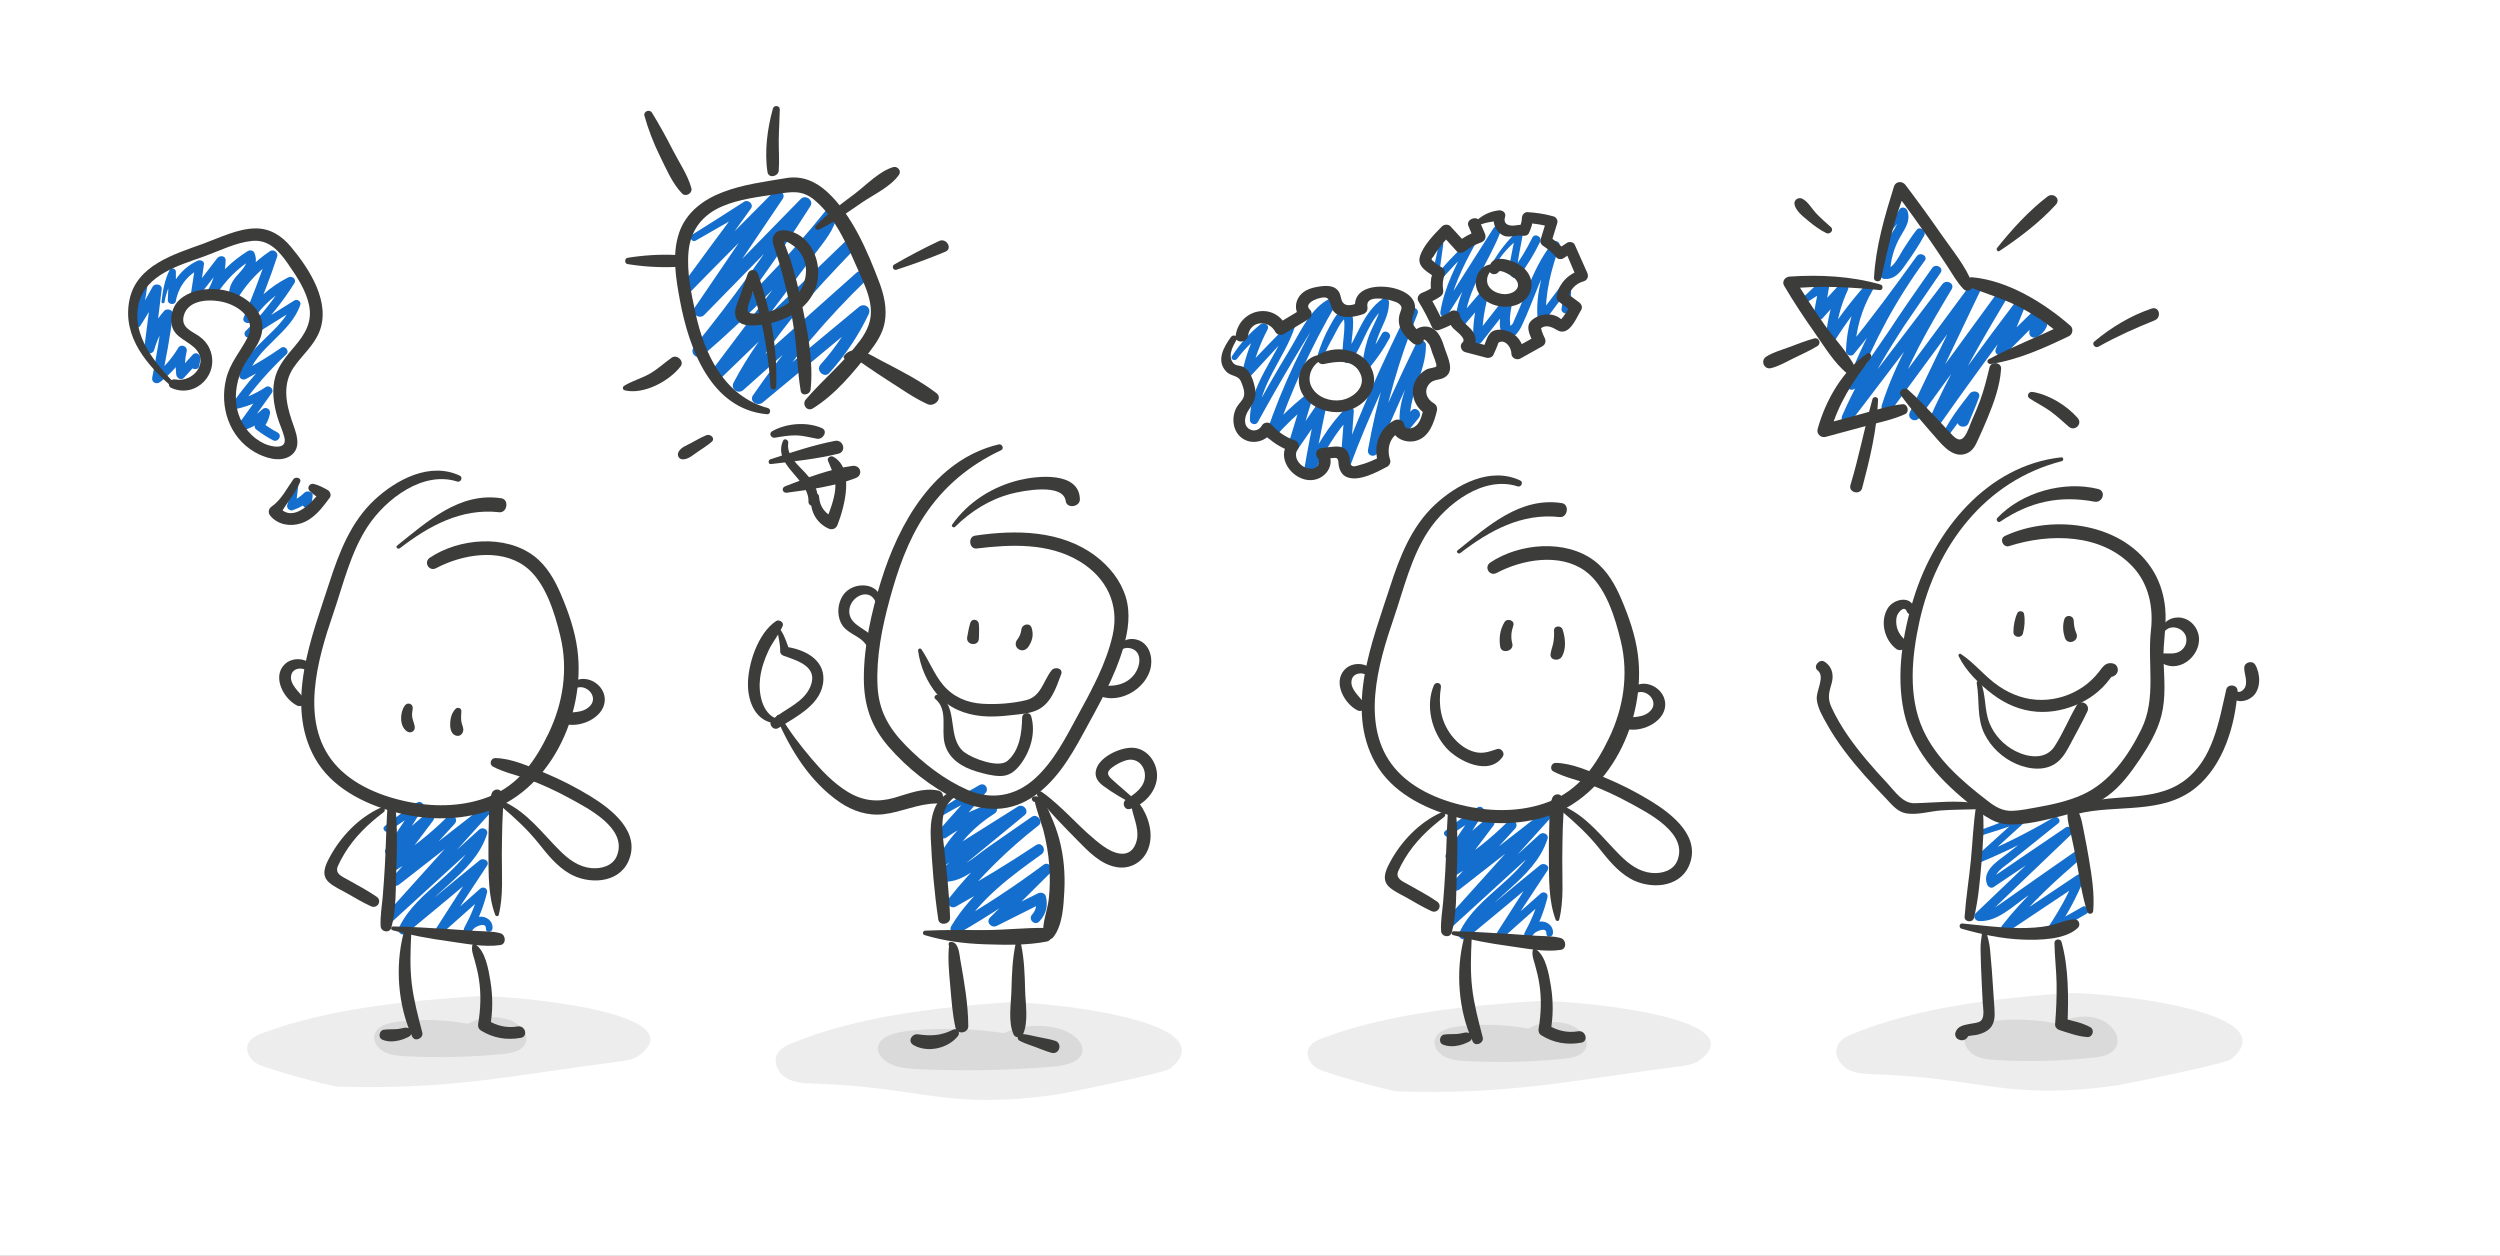 <?xml version="1.0" encoding="utf-8"?>
<!-- Generator: Adobe Illustrator 25.4.1, SVG Export Plug-In . SVG Version: 6.00 Build 0)  -->
<svg version="1.1" id="Ebene_2" xmlns="http://www.w3.org/2000/svg" xmlns:xlink="http://www.w3.org/1999/xlink" x="0px" y="0px"
	 viewBox="0 0 9954.54 5000" style="enable-background:new 0 0 9954.54 5000;" xml:space="preserve">
<rect x="0" y="0" width="9954.54" height="5000" fill="#808080" stroke="none"/>
<style type="text/css">
	.st0{fill:#FFFFFF;}
	.st1{fill:#146ece;}
	.st2{fill:#EDEDED;}
	.st3{fill:#DADADA;}
	.st4{fill:#3C3C3B;}
</style>
<polyline class="st0" points="9954.54,5000 0,5000 0,0 9954.54,0 9954.54,5000 "/>
<g>
	<g>
		<path class="st1" d="M4925.55,1428.93c32.24-42.51,70.4-79.45,114.58-109.44c-8.25-8.02-16.5-16.03-24.74-24.05
			c-32.41,59.61-55.71,121.62-69.04,188.22c-3.35,16.75,17.44,31.02,30.36,17.04c58.48-63.27,116.99-126.44,174.51-190.59
			c-8.21-4.61-16.42-9.22-24.64-13.82c-44.46,127.95-150.79,234.23-149.59,376.24c0.14,16.34,23.3,22.88,31.39,8.17
			c45.87-83.4,92.99-166.15,141.79-247.87c23.77-39.82,47.9-79.43,72.5-118.74c24.26-38.78,47.9-78.34,91.44-97.41
			c-7.68-7.46-15.35-14.92-23.03-22.38c-102.1,167.36-185.96,344.92-248.76,530.68c-6.05,17.88,19.7,31.87,31.93,17.92
			c43.63-49.75,91.37-95.08,142.84-136.64c-10.77-6.04-21.54-12.09-32.31-18.13c-19.53,65.83-39.49,131.53-59.9,197.1
			c-6.8,21.84,23.6,31.04,35.18,14.19c39.25-57.11,78.62-114.13,117.9-171.22c-11.78-4.75-23.56-9.51-35.33-14.26
			c-18.64,86.31-35.44,172.96-50.4,259.99c-3.47,20.17,24.56,34.66,35.33,14.26c44.55-84.37,90.09-169.23,157.54-237.85
			c-10.53-4.23-21.06-8.45-31.59-12.68c-5.69,73.15-11.34,146.31-17.06,219.46c-1.75,22.37,30.27,23.16,37.04,4.78
			c76.74-208.35,173.62-408,268.97-608.25c-12.39-5-24.79-10-37.18-15.01c-71.35,178.3-124.54,363.23-158.14,552.32
			c-4.53,25.51,28.9,33.1,38.43,10.08c58.48-141.35,121.28-280.98,189.48-417.92c-12.35-3.22-24.7-6.43-37.04-9.65
			c-0.84,114.33-81.49,211.57-62.66,328.33c2.46,15.27,26.24,20.84,35.78,9.09c12.69-15.62,25.38-31.24,38.06-46.86
			c16.79-20.67-12.42-49.13-29.57-28.63c-12.9,15.42-25.8,30.83-38.7,46.25c11.93,3.03,23.85,6.06,35.78,9.08
			c-15.99-109.42,62.61-207.78,61.07-317.21c-0.26-18.67-28.14-27.81-37.04-9.65c-68.86,140.42-133.82,282.55-193.59,427.09
			c12.81,3.36,25.62,6.72,38.43,10.08c33.41-189.37,86.34-374.04,158.93-552.11c8.66-21.25-27.39-35.26-37.18-15.01
			c-98.01,202.54-193.25,406.8-270.16,618.44c12.35,1.59,24.69,3.19,37.04,4.79c5.41-73.15,10.89-146.3,16.34-219.46
			c1.23-16.52-20.94-23.26-31.59-12.68c-70.89,70.41-118.52,156.84-164.78,244.44c11.78,4.75,23.55,9.51,35.33,14.26
			c14.96-87.02,31.76-173.68,50.4-259.99c4.71-21.8-23.12-32.01-35.33-14.26c-39.27,57.08-78.46,114.23-117.75,171.3
			c11.73,4.73,23.45,9.46,35.18,14.19c20.46-65.55,40.49-131.23,60.07-197.05c5.97-20.06-18.63-29.3-32.31-18.13
			c-51.29,41.87-98.46,87.54-142.52,136.95c10.64,5.97,21.29,11.95,31.93,17.92c63.31-182.17,143.4-357.65,241.07-523.99
			c9.2-15.68-8.76-28.84-23.03-22.38c-77.93,35.28-119.45,133.86-161.28,202.98c-54.35,89.82-106.56,180.85-156.6,273.14
			c10.46,2.72,20.92,5.45,31.39,8.17c-1.99-136.67,103.43-243.97,144.31-368.82c4.67-14.27-14.79-23.82-24.64-13.82
			c-60.44,61.35-119.85,123.64-179.36,185.9c10.12,5.68,20.24,11.36,30.36,17.04c13.71-62.91,35-122.99,65.33-179.84
			c10.13-18.99-13.17-33.72-28.47-21.2c-44.37,36.3-81.6,77.68-112.5,125.99C4897.56,1430.57,4917.06,1440.13,4925.55,1428.93
			L4925.55,1428.93z"/>
	</g>
	<g>
		<path class="st1" d="M5265.61,1427.51c13.08-28.74,26.61-57.03,42.38-84.4c13.12-22.77,34.09-74.96,60.49-82.57
			c-7.27-4.08-14.54-8.16-21.82-12.24c18.42,60.34-9.16,123.15,2.28,184.82c3.04,16.36,24.52,14.97,32.39,3.98
			c50.29-70.26,68.24-167.8,141.25-220.27c-8.18-4.59-16.36-9.18-24.54-13.77c0.11,45.98-27.63,84.4-44.05,125.84
			c-15.29,38.6-24.03,78.48-28.89,119.62c-1.79,15.16,21.26,23.69,30.65,12.31c29.51-35.75,55.21-73.48,77.09-114.39
			c10.78-20.15-20.01-36.99-30.68-17.22c-20.55,38.07-44.18,73.69-71.79,107.03c10.22,4.1,20.44,8.21,30.65,12.31
			c5.96-49.66,19.67-97.1,40.4-142.57c15.3-33.55,30.08-65.23,29.32-102.9c-0.23-11.6-14.04-21.03-24.54-13.77
			c-81.29,56.27-100.28,153.95-155.4,230.64c10.79,1.33,21.59,2.65,32.38,3.98c-11.4-62.1,16.81-123.1-1.93-184.91
			c-2.76-9.1-12.43-14.93-21.82-12.24c-32.45,9.28-48.16,43.11-63.73,70.58c-21.65,38.22-38.45,79.68-50.63,121.85
			C5241.63,1431.14,5260.34,1439.1,5265.61,1427.51L5265.61,1427.51z"/>
	</g>
	<g>
		<path class="st1" d="M5730.05,969.82c-11.53,50.77-22.14,101.74-32.34,152.79c-2.42,12.12,13.57,24.09,22.84,12.82
			c45.73-55.61,95.36-107.04,148.45-155.64c-7.52-5.6-15.04-11.2-22.57-16.8c-47.43,89.35-95.13,178.65-111.21,279.75
			c-2.69,16.88,18.56,26.79,28.4,11.46c70.63-109.94,140.44-220.42,210.59-330.67c-9.64-3.89-19.28-7.78-28.92-11.67
			c-47.07,127.6-145.43,232.71-150.47,374.33c-0.55,15.51,21.4,25.02,31.85,12.79c30.57-35.79,61.18-71.55,91.65-107.43
			c-10.15-5.7-20.3-11.39-30.46-17.09c-13.2,58.43-25.12,116.52-21.14,176.72c0.93,14.07,20.8,26.16,31.43,12.62
			c39.41-50.22,78.81-100.45,118.22-150.67c-10.35-5.81-20.71-11.62-31.06-17.43c-5.62,34.56-27.49,110.04,1.06,139.6
			c30.64,31.72,60.53-12.22,72.36-36.84c50.41-104.9,79.44-220.43,149.31-315.22c-9.66-3.9-19.32-7.8-28.99-11.7
			c-30.8,94.68-65.64,193.14-56.71,294.33c1.51,17.1,21.61,21.95,31.49,8.2c31.88-44.39,65.42-87.65,98.24-131.35
			c-10.22-2.66-20.43-5.32-30.65-7.98c2.91,31.78,2.13,62.22-3.58,93.74c-3.68,20.29,27.58,28.21,31.21,8.19
			c6.17-34.04,8.27-67.36,5.28-101.89c-1.47-16.94-20.86-20.98-30.65-7.98c-32.04,42.54-63.44,85.68-96.37,127.53
			c9.62,3.86,19.23,7.72,28.85,11.58c-4.97-99.98,20.95-192.7,53.48-286.34c5.04-14.51-16.79-27.04-26.51-14.87
			c-46.02,57.63-76.25,122.55-103.68,190.53c-15.36,38.07-30.03,76.46-47.43,113.67c-2.92,6.25-6.14,18.16-11.12,22.9
			c-10.99,10.47-6.49,3.64-7.99-8.08c-3.1-24.26,4.42-54.9,8.23-78.61c2.55-15.89-18.43-33.59-31.06-17.43
			c-39.32,50.31-78.64,100.62-117.96,150.93c10.48,4.21,20.95,8.41,31.43,12.62c-3.89-57.17,7.02-112.03,19.44-167.54
			c3.68-16.46-18.13-31.66-30.46-17.09c-30.4,35.94-61.07,71.59-92.24,106.86c10.62,4.26,21.23,8.52,31.85,12.79
			c5.8-133.27,99.14-244.5,143.66-366.37c6.37-17.45-19.87-25.91-28.92-11.67c-70.07,110.29-140.5,220.35-210.1,330.94
			c9.47,3.82,18.94,7.64,28.4,11.46c14.71-98.4,59.2-187.05,106.06-273.69c7.9-14.6-10.66-27.53-22.57-16.8
			c-53.44,48.16-102.29,100.63-147.47,156.59c7.61,4.27,15.23,8.54,22.84,12.82c8.21-52.42,16-104.91,22.84-157.52
			C5748.15,962.43,5732.13,960.67,5730.05,969.82L5730.05,969.82z"/>
	</g>
	<g>
		<path class="st1" d="M5953.06,1057.4c26.02-44.34,61.68-84.29,103.72-114.13c-6.74-5.04-13.48-10.07-20.22-15.11
			c-9.87,40.35-17.34,81.31-25.11,122.1c-4.06,21.31-7.9,42.96,13.69,55.2c8.84,5.01,18.17,1.01,23.87-6.4
			c32.47-42.21,59.73-87.65,83.09-135.47c10-20.47-20.83-37.39-30.68-17.22c-23.4,47.92-51.21,92.66-82.52,135.78
			c7.96-2.13,15.91-4.26,23.87-6.4c-8.12-4.31,18.91-127.09,20.92-144.1c1.48-12.56-15.83-16.96-23.58-9.47
			c-40.07,38.76-72.21,79.54-99.98,127.95C5935.31,1058.52,5948.27,1065.56,5953.06,1057.4L5953.06,1057.4z"/>
	</g>
	<g>
		<path class="st1" d="M7197.67,1201.91c27.13-17.63,55.02-34.37,80.72-54.02c-11.26-6.32-22.51-12.63-33.77-18.95
			c-7.53,39.2-14.94,78.4-22.06,117.67c-3.48,19.22,20.13,36.37,35.27,19.79c32.47-35.57,64.63-71.43,96.62-107.43
			c-10.59-7.89-21.19-15.77-31.78-23.66c-29.78,68.6-47.5,139.2-52.74,213.8c-1.36,19.37,25.76,23.68,34.85,9.08
			c43.7-70.28,93.19-136.06,148.28-197.81c-9.53-7.1-19.06-14.19-28.59-21.29c-46.27,79.45-71.4,167.06-74.34,258.95
			c-0.47,14.85,20.96,24.65,30.98,12.44c99-120.59,190.9-246.55,282.91-372.49c14.03-19.21-18.16-36.33-31.83-17.86
			c-115.39,155.89-209.21,326.44-278.44,507.64c-6.24,16.33,15.4,30.28,29,21.67c73.63-46.58,117.82-132.83,165.8-202.9
			c59.46-86.84,118.92-173.69,178.38-260.53c14.19-20.73-19.58-38.67-33.53-18.81c-131.81,187.67-265.8,376.13-357.89,587.32
			c-11.1,25.45,20.54,42.27,36.94,20.73c132.74-174.3,265.06-348.93,398.3-522.85c-12.29-6.9-24.58-13.79-36.87-20.69
			c-92.97,153.68-185.87,309.01-240.77,481.09c-8.26,25.9,27.2,35.3,40.96,16.53c119.47-162.86,239.2-325.52,358.99-488.15
			c-12.54-7.04-25.08-14.07-37.62-21.11c-83.46,173.92-168.34,347.19-250.81,521.59c-12.26,25.92,21.87,44.04,38.17,21.42
			c116.38-161.48,234.95-321.42,352.45-482.08c-12.66-7.11-25.32-14.21-37.99-21.32c-101.57,170.29-202.44,341.14-281.09,523.52
			c-10.71,24.83,27.81,35.4,41.05,16.57c111.25-158.24,225.09-314.66,341.76-468.96c-13.68-5.52-27.36-11.04-41.04-16.56
			c-23.72,58.51-47.44,117.01-71.16,175.52c-8.79,21.67,22.96,35.28,37.32,20.94c45.98-45.92,92.19-91.61,137.31-138.38
			c-12.13-4.87-24.26-9.74-36.4-14.61c-1.45,22.43-3.02,44.84-4.67,67.26c-1.18,15.99,18.01,24.03,30.5,17.11
			c17.51-9.7,28.91-21.11,37.87-39.3c11.19-22.73-22.65-41.55-34.23-19.21c-4.32,11.74-12.32,19.85-23.99,24.32
			c10.17,5.7,20.33,11.41,30.5,17.11c2.13-22.44,4.36-44.85,6.69-67.26c2.02-19.39-24.29-26.23-36.4-14.61
			c-46.9,45.01-92.71,91.1-138.76,136.97c12.44,6.98,24.88,13.96,37.32,20.94c23.8-58.49,47.61-116.97,71.41-175.46
			c10.44-25.66-27.49-34.44-41.04-16.56c-116.88,154.16-230.91,310.41-341.77,468.95c13.69,5.52,27.37,11.04,41.05,16.57
			c76.65-179.01,176.21-346.64,275.77-513.56c14.82-24.85-21.97-43.22-37.99-21.32c-117.51,160.67-234.01,322.13-352.64,481.98
			c12.73,7.14,25.45,14.28,38.17,21.42c84.55-173.42,166.7-348.01,250.26-521.9c12.31-25.61-21.41-43.1-37.62-21.11
			c-119.9,162.6-239.86,325.16-360.09,487.53c13.65,5.51,27.31,11.02,40.96,16.53c54.53-168.33,144.13-320.62,234.43-471.74
			c14.5-24.26-21.09-41.52-36.87-20.69c-132.31,174.63-265.56,348.56-398.37,522.81c12.31,6.91,24.63,13.82,36.94,20.73
			c92.24-211.31,222.21-401.43,354.48-589.23c-11.18-6.27-22.35-12.54-33.53-18.81c-53.77,78.31-107.54,156.62-161.31,234.93
			c-26.16,38.1-52.29,76.21-78.47,114.29c-25.86,37.62-51.45,74.92-90.72,99.7c9.67,7.22,19.33,14.45,29,21.67
			c68.36-178.18,159.35-345.8,272.12-499.78c-10.61-5.95-21.22-11.91-31.83-17.86c-89.53,123.85-179.67,247.4-276.74,365.51
			c10.33,4.15,20.65,8.29,30.98,12.44c2.79-85.92,26.17-167.09,69.47-241.35c10.21-17.51-14.78-36.76-28.59-21.29
			c-57.13,63.97-108.66,132.34-154.81,204.63c11.62,3.03,23.23,6.05,34.85,9.08c5.15-67.56,21.81-132.73,50.27-194.23
			c9.09-19.64-15.31-41.33-31.78-23.66c-32.83,35.22-65.5,70.58-97.85,106.24c11.76,6.6,23.51,13.19,35.27,19.79
			c7.01-39.34,13.73-78.71,20.33-118.12c3.46-20.65-17.9-31.56-33.77-18.95c-23.88,18.97-45.55,41.02-67.91,61.77
			C7171.11,1191.99,7185.32,1209.93,7197.67,1201.91L7197.67,1201.91z"/>
	</g>
	<g>
		<path class="st1" d="M7746.4,1750.75c41.43-54.81,79.01-111.78,128.55-160.05c-10.55-7.85-21.1-15.71-31.65-23.56
			c-16.85,34.82-31.1,71.05-46.35,106.6c-10.82,25.23,31.43,35.98,41.69,10.94c13.98-34.1,29.07-67.97,41.47-102.68
			c8.41-23.54-24.43-30.82-36.82-14.86c-42.92,55.29-86.95,111.57-114.78,176.39C7723.76,1754.6,7740.52,1758.53,7746.4,1750.75
			L7746.4,1750.75z"/>
	</g>
	<g>
		<path class="st1" d="M7528.02,923.9c18.14-23.08,34.98-47.38,58.67-65.21c-8.71-3.45-17.43-6.91-26.14-10.36
			c10.06,38.95-37.29,86.83-51.56,121.44c-15.97,38.73-23.42,79.06-24.51,120.81c-0.3,11.56,9.55,19.58,20.37,20.24
			c33.84,2.05,55.72-19.49,74.47-45.53c29.05-40.37,58.69-83.27,82.41-126.99c10-18.43-16.44-40.22-30.37-22.61
			c-19.18,24.24-35.56,50.39-52.55,76.18c-16.1,24.44-38.86,80.51-73.41,78.52c6.79,6.75,13.58,13.49,20.37,20.24
			c1.28-55.12,15.67-105.65,43.82-153.06c18.74-31.57,38.54-60.88,25.4-98.46c-4.85-13.86-24.72-17.88-32.58-4.01
			c-15.21,26.86-33.93,51.19-47.68,78.91C7510.74,922.05,7521.82,931.78,7528.02,923.9L7528.02,923.9z"/>
	</g>
	<g>
		<path class="st1" d="M570.39,1137.64c-15.64,48.71-25.77,99.07-40.91,147.95c-5.52,17.82,19.87,26.33,29.21,11.79
			c28.71-44.76,55.18-91.09,82.49-136.72c-12.08-3.15-24.15-6.29-36.23-9.44c-10.91,78.96-20.65,158.09-30.91,237.13
			c-2.99,23,33.85,26.04,39.77,5.14c13.56-47.85,36.2-90.27,68.89-127.81c-11.62-4.67-23.24-9.33-34.86-14
			c-10.89,84.36-25.25,168.18-41.67,251.63c-3.87,19.67,17.1,29.13,31.68,17.78c42.2-32.85,76.52-71.75,103.59-117.86
			c-11.24-4.53-22.47-9.07-33.71-13.6c-7.93,33.98-10.24,66.91-6.09,101.66c1.72,14.39,19.63,25.43,31.29,12.56
			c20.1-22.18,40.19-44.36,60.29-66.54c-10.39-4.17-20.78-8.34-31.17-12.52c-0.98,9.4-1.93,18.81-2.84,28.22
			c-1.9,19.27,31.1,23.42,34.19,4.42c1.54-9.33,3.04-18.66,4.5-28c2.61-16.43-17.22-31.71-30.49-17.11
			c-20.13,22.15-40.26,44.3-60.39,66.45c10.43,4.19,20.86,8.37,31.29,12.56c-3.74-31.69-2.5-61.13,4.98-92.37
			c4.82-20.13-23.04-31.56-33.71-13.6c-24.72,41.58-55.84,77.72-94.64,106.79c9.26,6.92,18.52,13.84,27.78,20.76
			c19.42-86.35,34.22-173.47,45.99-261.18c2.37-17.66-24.04-26.31-34.86-14c-37.58,42.73-63.83,90.64-79.04,145.53
			c13.26,1.71,26.51,3.43,39.77,5.14c9.8-79.03,20.13-158.02,29.28-237.13c2.28-19.69-27.59-25.12-36.23-9.44
			c-25.65,46.56-52.34,92.73-76.53,140.06c9.93,2.59,19.87,5.17,29.8,7.76c7.01-50.22,19.17-99.63,25.66-149.92
			C587.76,1130.23,573.04,1129.39,570.39,1137.64L570.39,1137.64z"/>
	</g>
	<g>
		<path class="st1" d="M655.09,1203.18c6.77-42.34,23.31-77.24,43.28-114.78c-8.39-2.19-16.78-4.37-25.17-6.56
			c-1.5,37.69-3.67,75.36-5.08,113.05c-0.67,17.9,28.47,21.97,31.88,4.12c11.5-60.1,47.93-106.64,103.56-132.17
			c-8.28-6.19-16.56-12.38-24.84-18.56c-5.95,39.02-11.89,78.03-17.84,117.05c-3.06,20.07,19.75,28.31,31.82,12.84
			c34.41-44.1,68.83-88.19,103.24-132.29c-11.23-2.92-22.45-5.85-33.68-8.77c-1.78,43.56-13.47,82.2-35.25,119.91
			c-12.43,21.52,20.2,39,33.17,18.61c37.66-59.23,86.08-107.49,145.47-144.9c-8.44-2.1-16.89-4.21-25.33-6.31
			c12.42,28.13-30.14,62.56-44.95,82.82c-16.73,22.9-25.97,45.25-22.36,73.81c2.19,17.37,27.38,16.58,35.01,4.3
			c37.95-61.08,87-112.33,146.71-152.44c-9.55-7.14-19.1-14.27-28.65-21.41c-28.47,85.61-60.87,169.82-95.95,252.93
			c-8.56,20.29,23.44,30.26,34.13,13.77c40.38-62.23,95.7-110.56,161.58-144.34c-7.98-7.76-15.97-15.52-23.95-23.27
			c-46.24,75.33-100.75,145.67-163.88,207.66c-12.72,12.49,3.9,33.69,19.14,24.18c63.72-39.75,127.37-79.62,191.19-119.21
			c-7.81-5.84-15.62-11.67-23.43-17.51c-41.14,115.46-175.9,164.77-211.35,285.01c-4.38,14.86,12.44,25.23,24.97,18.66
			c54.7-28.72,107.35-60.6,158.15-95.76c-6.87-8.67-13.73-17.34-20.6-26.02c-69.63,65.05-132.08,136.52-187.38,214.11
			c-9.27,13.01,6.07,28.11,19.47,24.92c46.13-10.97,88.29-29.3,127.68-55.75c-8.05-7.82-16.09-15.64-24.14-23.46
			c-33.64,46.71-67.28,93.41-100.92,140.12c-9.07,12.6,6.08,30.42,20.1,25.72c37.67-12.62,70.14-31.65,99.41-58.54
			c-10.13-5.69-20.26-11.37-30.39-17.06c-3.53,17.7-9.09,31.98-20.6,46.34c-5.54,6.91-8.48,18.81-0.02,25.36
			c21.47,16.63,43.45,31.1,67.56,43.69c20.21,10.56,38.97-19.76,18.33-30.87c-21.09-11.35-40.96-23.86-59.97-38.47
			c-0.01,8.45-0.01,16.91-0.02,25.36c15.42-19.36,25-37.77,29.78-62.21c3.46-17.71-16.81-29.63-30.39-17.06
			c-24.62,22.79-51,38.67-82.79,49.45c6.7,8.57,13.4,17.15,20.1,25.72c33.46-46.81,66.92-93.62,100.38-140.43
			c10.28-14.38-10.13-32.93-24.14-23.46c-36.73,24.85-75.66,42.17-118.78,52.58c6.49,8.31,12.98,16.61,19.47,24.92
			c53.35-75.41,113.88-144.62,181.37-207.67c13.92-13-4.69-37.03-20.6-26.02c-50.8,35.16-103.45,67.04-158.15,95.76
			c8.32,6.22,16.64,12.44,24.97,18.66c34.67-117.63,169.26-168.95,209.33-285.54c4.54-13.22-12.17-24.59-23.43-17.51
			c-63.59,39.97-127.35,79.66-191.04,119.47c6.38,8.06,12.76,16.12,19.14,24.18c65.54-64.48,123.01-134.29,171.78-212.35
			c9.85-15.76-9.36-30.61-23.95-23.27c-72.1,36.26-130.74,89.32-176.24,155.78c10.75,6.03,21.51,12.07,32.26,18.1
			c37.79-83.86,70.63-169.49,99.51-256.82c5.22-15.8-14.87-30.7-28.65-21.41c-65.28,43.99-119.02,99.67-160.1,166.85
			c11.67,1.43,23.34,2.87,35.01,4.3c-4.63-34.64,36.42-65.1,53.54-91.34c15.78-24.19,20.43-47.1,8.85-73.95
			c-3.88-8.98-17.82-10.98-25.33-6.31c-64.98,40.38-118.62,93.18-160.06,157.48c11.05,6.2,22.11,12.41,33.17,18.61
			c24.34-43.26,36.69-88.91,38.24-138.49c0.62-19.74-23.85-21.56-33.68-8.77c-34.04,44.31-68.08,88.61-102.12,132.92
			c10.82,2.82,21.64,5.64,32.47,8.46c5.65-39.05,11.29-78.11,16.94-117.16c2.04-14.12-15.61-18.91-25.47-14.29
			c-62.12,29.07-105.46,85.02-117.83,152.52c10.63,1.37,21.25,2.75,31.88,4.12c0.16-37.68-0.45-75.37-0.38-113.06
			c0.02-12.83-19.14-18.73-25.17-6.56c-19.4,39.17-27.37,83.12-32.07,126.3C642.24,1208.43,654.01,1209.9,655.09,1203.18
			L655.09,1203.18z"/>
	</g>
	<g>
		<path class="st1" d="M1171.72,1912.98c-11.53,31.68-17.19,65.37-27.95,97.34c-4.18,12.43,9.32,25.43,21.63,21.28
			c27.85-9.39,52.34-23.64,73.9-43.67c-10.87-4.36-21.74-8.73-32.61-13.09c-1.7,12.29-4.81,23.94-1.18,36.03
			c4.11,13.69,22.65,15.6,30.11,3.7c7.4-11.81,7.42-26.1,9.3-39.7c2.4-17.37-22.08-23.4-32.61-13.09
			c-16.23,15.88-34.57,28.23-55.89,36.24c7.43,5.6,14.86,11.21,22.29,16.81c1.77-33.3,8.95-66.34,9.89-99.67
			C1188.86,1905.07,1174.84,1904.42,1171.72,1912.98L1171.72,1912.98z"/>
	</g>
	<path class="st2" d="M1049.26,4112.23c-23.44,8.71-48.47,19.52-59.73,40.32c-16.11,29.76,4.91,67.4,36.06,84.29
		s284,88.65,320.15,89.76c445.66,13.74,679-42.85,1120.59-99.81c27.21-3.51,55.76-7.82,77.25-23.56
		c243.55-178.36-548.19-242.37-643.22-236.43C1622.37,3984.19,1307.26,4016.43,1049.26,4112.23z"/>
	<path class="st3" d="M1874.18,4078.56c-95.45-18.71-194.4-22.22-291.14-10.36c-37.38,4.59-81.21,16.82-91.6,50.14
		c-8.33,26.74,11.02,55.55,37.23,69.47c26.21,13.92,57.58,16.36,87.8,17.93c128.11,6.69,256.8,3.78,384.4-8.69
		c34.33-3.36,73.99-10.73,89.45-39.1c20.42-37.46-18.66-81.03-61.13-96.29c-63.42-22.79-140.28-9.93-190.89,31.93"/>
	<g>
		<path class="st1" d="M1546.72,3310.15c43.25-29.59,86.8-58.79,131.59-86.03c-7.74-7.52-15.48-15.04-23.22-22.57
			c-39.84,59.18-79.2,118.69-118.73,178.08c-13.09,19.67,15,35.88,30.64,22.81c51.59-43.11,102.75-86.72,153.97-130.27
			c-10.81-8.05-21.63-16.1-32.44-24.15c-48.77,64.22-97.18,128.71-145.71,193.11c-12.83,17.03,11.92,37.36,28.18,27.39
			c87.03-53.39,167.11-116.36,239.4-188.48c-9.64-9.33-19.27-18.66-28.91-27.99c-73.58,80.89-147.13,161.81-220.7,242.71
			c-17.9,19.69,8.76,42.87,28.41,27.51c119.14-93.14,238.32-186.24,357.48-279.35c-9.28-8.99-18.57-17.98-27.85-26.97
			c-128.75,143.04-257.52,286.08-386.29,429.11c-16.63,18.47,9.12,42.88,27.22,26.36c124.96-114.13,249.91-228.25,374.87-342.38
			c-10.52-5.9-21.04-11.8-31.55-17.7c-52.9,163.2-242.14,229.16-314.23,382.06c-9.5,20.16,13.5,36.5,30.29,22.55
			c105.9-88.05,212.57-175.39,317.06-265.12c-9.68-7.2-19.35-14.41-29.03-21.61c-55.31,88.46-111.93,176.1-168.23,263.93
			c-10.49,16.37,12.66,30.98,25.8,19.21c56.64-50.73,113.49-101.21,170.39-151.64c-9.05-5.08-18.1-10.16-27.16-15.24
			c-13.21,52.8-33.54,101.44-59.59,149.17c-8.47,15.52,13.93,33.91,25.58,19.05c5.07-6.47,9.95-14.81,16.66-19.58
			c9.88-7.03,45.15-23.02,44.24,3.84c-0.58,16.98,24.12,15.86,26.13,0.03c3.07-24.23-15.16-44.02-39.06-47.42
			c-30.13-4.28-53.42,19.96-71,40.83c8.53,6.35,17.06,12.7,25.58,19.05c28.95-48.85,49.16-101.69,62.78-156.74
			c4.02-16.26-15.38-25.73-27.16-15.24c-56.78,50.58-113.59,101.12-170.64,151.4c8.6,6.4,17.2,12.81,25.8,19.21
			c57.04-87.46,113.77-175.13,171.78-261.94c12.57-18.81-14.19-33.6-29.03-21.61c-107.18,86.59-212.4,175.75-318.19,264.03
			c10.1,7.52,20.19,15.03,30.29,22.55c73.39-156.41,262.33-222.35,317.32-391.2c6.16-18.93-18.64-29.47-31.55-17.71
			c-125.13,113.96-250.25,227.92-375.38,341.88c9.07,8.79,18.15,17.57,27.22,26.36c128.97-142.84,257.94-285.67,386.93-428.49
			c17.49-19.37-8.56-42-27.85-26.97c-119.34,92.94-238.67,185.9-358.04,278.81c9.47,9.17,18.94,18.34,28.41,27.51
			c73.73-80.74,147.48-161.48,221.19-242.23c17.72-19.41-10.4-46.4-28.91-27.99c-69.95,69.59-147.02,130.22-231.2,181.7
			c9.39,9.13,18.79,18.26,28.18,27.39c48.62-64.34,97.35-128.58,145.72-193.1c14.91-19.9-16.17-38.17-32.44-24.15
			c-50.89,43.82-101.83,87.59-152.35,131.84c10.21,7.6,20.42,15.2,30.64,22.81c38.19-60.13,76.56-120.16,114.43-180.49
			c8.92-14.21-9.21-31.71-23.22-22.57c-45.15,29.46-88.73,60.44-130.3,94.76C1519.57,3299.62,1534.66,3318.4,1546.72,3310.15
			L1546.72,3310.15z"/>
	</g>
	<g>
		<path class="st4" d="M1831.03,1894.1c-118.07-56.16-252.12,14.7-339.67,96.12c-94,87.42-140.95,209.04-179.5,328.52
			c-69.26,214.7-179.76,483.1-57.92,700.09c64.75,115.32,191.19,180.06,314.57,213.84c115.09,31.52,241.26,36.23,356.41,2.46
			c263.48-77.26,408.52-389.1,374.11-649.42c-9.94-75.15-35.24-147.56-64.69-217.14c-24.71-58.39-56.6-115.54-107.99-154.52
			c-114.99-87.23-299.7-70.46-414.65,6.58c-26.45,17.73-3.33,56.69,24.85,41.72c101.28-53.82,249.97-80.56,350.79-9.51
			c83.5,58.85,121.94,188.25,144.37,282.69c30.94,130.3,10.49,263.75-47.08,383.72c-52.91,110.26-119.78,206.52-237.15,252.9
			c-97.38,38.48-208.06,42.04-310.15,22.94c-111.69-20.9-232.2-67.31-306.96-156.62c-138.13-165.01-65.59-414.11-3.64-594.78
			c40.34-117.65,68.96-243.76,138.21-348.85c71.23-108.1,220.14-221.64,355.97-177.29
			C1834.55,1922.03,1844.55,1900.53,1831.03,1894.1L1831.03,1894.1z"/>
	</g>
	<g>
		<path class="st4" d="M1542.87,3210.48c-5.22,79.52-5.89,159.33-10.5,238.92c-2.3,39.8-5.02,79.54-8.29,119.27
			c-3.22,39.07-10.74,79.9-8.47,119c1.38,23.66,36.12,29.71,42.74,5.52c20.2-73.81,17.15-160.12,19.89-236.28
			c2.94-81.75,4.18-164.9-3.67-246.39C1572.66,3190.71,1544.2,3190.29,1542.87,3210.48L1542.87,3210.48z"/>
	</g>
	<g>
		<path class="st4" d="M1563.16,3704.09c72.08,19.67,146.13,33.25,220.15,43.33c65.98,8.98,142.76,25.49,208.58,15.68
			c25.45-3.79,22.49-40.84,0.42-47.09c-31.1-8.79-64.56-7.25-96.7-9.15c-37.62-2.21-75.17-5.46-112.78-7.65
			c-72.43-4.23-144.9-9.07-217.45-10.26C1556.56,3688.81,1554.53,3701.74,1563.16,3704.09L1563.16,3704.09z"/>
	</g>
	<g>
		<path class="st4" d="M1985.88,3642.8c19.35-77.57,11.7-161.27,12.3-240.55c0.31-41.09,0.89-82.2,2.02-123.28
			c1.1-39.82,7.39-81.86-2.11-120.87c-5.08-20.89-33.5-17.71-39.92,0.14c-12.76,35.47-10.63,75.67-11.8,112.98
			c-1.36,43.66-1.98,87.31-1.5,130.99c0.86,79.19-1.37,165.57,27,240.66C1974.22,3649.04,1984.04,3650.18,1985.88,3642.8
			L1985.88,3642.8z"/>
	</g>
	<g>
		<path class="st4" d="M1995.45,3210.25c54.84,46.67,105.32,92.53,150.23,149.16c35.06,44.22,72.14,90.08,121.58,118.96
			c75.12,43.88,195,40.56,234.89-49.02c51.31-115.21-65.6-206.51-150.87-258.73c-58.79-36.01-120.39-67.33-184.02-93.85
			c-60.15-25.07-129.02-56.95-195.04-58.29c-17.94-0.36-26.01,25.09-9.59,33.86c45.5,24.32,99.05,34.74,147.23,53.14
			c53.85,20.57,106.27,44.97,156.89,72.54c74.07,40.34,233.36,120.23,189.68,229.48c-16.18,40.47-62.06,52.9-102.17,49.16
			c-49.88-4.66-89.9-34.54-124.46-68.79c-70.58-69.95-128.46-151.41-221-194.68C1998.53,3188.37,1985.3,3201.61,1995.45,3210.25
			L1995.45,3210.25z"/>
	</g>
	<g>
		<path class="st4" d="M1516.4,3215.8c-87.84,39.62-159.81,115-204.75,199.29c-18.28,34.29-34.45,71.85,1.14,100.94
			c20.16,16.48,46.04,27.76,68.51,40.69c31.44,18.08,62.51,36.4,95.42,51.71c25.6,11.91,46.5-21.74,22.61-38.07
			c-36.28-24.79-75.13-45.43-113.39-66.96c-23.92-13.46-54.04-24.16-40.37-55.27c7.35-16.73,16.22-32.96,25.62-48.6
			c40.17-66.84,94.58-118.6,156.12-165.39C1538.45,3225.65,1529.24,3210.01,1516.4,3215.8L1516.4,3215.8z"/>
	</g>
	<g>
		<path class="st4" d="M1606.48,3717.49c-33.74,131.27-22.07,287.47,35.12,410.44c10.32,22.19,45.83,6.22,39.9-16.55
			c-16.94-65.08-34.36-129.56-42.14-196.53c-7.55-64.96-5.09-128.28-2.02-193.38C1638.18,3703.8,1610.79,3700.73,1606.48,3717.49
			L1606.48,3717.49z"/>
	</g>
	<g>
		<path class="st4" d="M1636.66,4094.66c-3.35,1.66-16.62-3.21-21.42-2.78c-10.13,0.89-20.15,4.39-30.35,5.46
			c-19.24,2.01-38.41,0.05-57.51,3.04c-17.69,2.77-22.65,32.06-5.52,39.29c21.98,9.27,45.61,8.45,68.67,2.85
			c10.21-2.48,20.3-6.19,29.74-10.77c4.57-2.21,10.09-4.41,13.62-8.23c3.87-4.19,5.52-14.76,9.68-17.25
			C1651.26,4101.65,1644.49,4090.78,1636.66,4094.66L1636.66,4094.66z"/>
	</g>
	<g>
		<path class="st4" d="M1880.79,3763.38c-4.22,20.64,2.5,36.9,8.29,56.94c7.53,26.08,13.79,52.4,17.95,79.24
			c9.11,58.75,6.86,118.22-2.98,176.68c-1.89,11.25,1.33,21.12,11.32,27.29c48.82,30.13,102.1,38.98,158.3,29.01
			c30.56-5.42,18.02-50.52-12.18-45.44c-43.41,7.3-84.19-2.39-121.14-25.65c3.77,9.1,7.55,18.19,11.32,27.29
			c10.68-60.15,11.1-120.26,1.34-180.58c-7.05-43.56-19.86-124.54-62.11-148.91C1887.35,3757.21,1881.68,3759.06,1880.79,3763.38
			L1880.79,3763.38z"/>
	</g>
	<g>
		<path class="st4" d="M1168.02,1908.42c-25.59,35.99-48.61,82.63-85.9,108.15c-13.73,9.4-15.99,25.4-5.1,38.04
			c29.99,34.81,78.04,43.15,120.87,29.44c51.67-16.53,84.28-60.77,115.16-102.41c7.24-9.76,1.63-24.99-8.15-30.42
			c-18.37-10.21-35.43-19.5-55.84-24.41c-16.1-3.88-28.18,15.46-16.43,27.67c14.48,15.06,31.29,24.98,49.25,35.52
			c-2.72-10.14-5.43-20.28-8.15-30.42c-33.77,43.38-106.85,123.44-161.77,60.48c1.28,9.74,2.55,19.48,3.83,29.23
			c23.21-45.36,58.97-82.29,79.19-129.99C1201.91,1902.89,1176.74,1896.15,1168.02,1908.42L1168.02,1908.42z"/>
	</g>
	<g>
		<path class="st4" d="M704.01,1535.13c-82.73-83.74-181.59-196.78-151.88-324.76c27.46-118.32,162.53-153.94,262.01-189.9
			c60.31-21.8,125.78-55.27,190.27-61.25c66.78-6.2,107.78,41.36,142.41,91.42c34.43,49.77,71.39,104.26,83.82,164.43
			c13.91,67.32-16.25,115.87-58.08,164.96c-30.23,35.47-61.42,71.39-75.4,116.8c-16.51,53.65-8.04,111.81,7.61,164.57
			c8.02,27.02,20.85,52.85,27.61,80.16c12.96,52.33-53.09,37.38-79.96,25.04c-49.34-22.66-87.35-68.42-103.41-119.97
			c-18.07-57.97-10.04-121.5,14.56-176.31c21.88-48.75,65.4-87.9,78.09-140.71c20.95-87.16-59.99-150.69-135.18-170.86
			c-87.44-23.46-227.42,2.33-224.66,117.82c1.46,61.15,50.85,71.61,89.71,105.39c65.74,57.16,0.19,143.08-74.63,128.85
			c-19.13-3.64-35.54,24.58-14.62,33.9c98.13,43.74,194.77-57.08,152.96-154.8c-8.9-20.79-22.78-37.13-41.07-50.23
			c-30.74-22.02-74.17-34.4-62.75-81.52c16.75-69.12,113.19-68.94,167.24-52.9c62.19,18.45,122.02,70.69,86.62,139.46
			c-29.37,57.05-69.88,100.56-85.21,165.04c-26.34,110.81,12.5,231.04,113.66,290.06c38.84,22.66,100.1,42.93,141.67,15.75
			c51.07-33.4,21.4-96.83,6.55-141.06c-23.84-71.01-37.48-145.55,7.27-211.38c32.59-47.95,79.24-85.68,101.69-140.36
			c48.5-118.16-39.27-252.49-112.72-340.37c-35.82-42.86-82.15-73.34-139.61-73.02c-71.8,0.4-143.91,37.31-210.18,61.29
			c-115.44,41.79-264.6,85.29-292.96,223.64c-30.22,147.4,72.97,264.38,176.95,352.34C700.16,1553.24,711.5,1542.71,704.01,1535.13
			L704.01,1535.13z"/>
	</g>
	<g>
		<path class="st4" d="M1611.68,2809.62c-19.53,27.57-21.57,79.69,7.22,101.66c15.14,11.55,35.58,0.99,32.41-18.57
			c-1.97-12.17-7.21-23.01-9.52-35.02c-2.31-11.99-0.52-23.46,1.47-35.33C1646.51,2802.98,1623.09,2793.51,1611.68,2809.62
			L1611.68,2809.62z"/>
	</g>
	<g>
		<path class="st4" d="M1814.21,2822.29c-13.93,14.79-19.54,30.82-21.31,50.96c-1.61,18.43-0.14,46.49,19.4,54.64
			c13.36,5.57,24.86,0.76,30.54-12.44c6.17-14.33-3.79-28.23-5.89-42.58c-1.94-13.28-0.61-28,0.17-41.37
			C1837.81,2819.84,1821.87,2814.15,1814.21,2822.29L1814.21,2822.29z"/>
	</g>
	<g>
		<path class="st4" d="M1592.24,2182.93c115.88-89.3,244.93-160.16,395.57-143.32c31.85,3.56,40.7-50.7,8.18-55.65
			c-166.51-25.31-294.19,92.59-414.69,188.37C1573.44,2178.59,1584.6,2188.82,1592.24,2182.93L1592.24,2182.93z"/>
	</g>
	<g>
		<path class="st4" d="M2293.14,2740.04c41.37-18.49,90.52,33.6,56.99,70.13c-29.88,32.55-75.46,22.98-113.92,30.97
			c-16.02,3.33-18.81,26.41-4.79,34.08c57.42,31.41,159.34-6.69,174.77-71.99c16.43-69.5-68.33-127.28-126.88-86.38
			C2264.59,2727.14,2277.14,2747.19,2293.14,2740.04L2293.14,2740.04z"/>
	</g>
	<g>
		<path class="st4" d="M1252.36,2663.36c-21.68-44.76-88.5-51.46-121.49-15.54c-46.96,51.12,0.14,136.37,52.91,162
			c16.25,7.89,39.44-9.4,27.52-27.14c-18.26-27.17-61.82-58.99-51.07-96.83c8.26-29.08,51.61-30.71,68.26-8.68
			C1238.83,2690.86,1260.12,2679.39,1252.36,2663.36L1252.36,2663.36z"/>
	</g>
	<path class="st2" d="M5271.76,4131.44c-23.44,8.71-48.47,19.52-59.73,40.32c-16.11,29.76,4.91,67.4,36.06,84.29
		c31.14,16.9,284,88.65,320.15,89.76c445.66,13.74,679-42.84,1120.59-99.81c27.21-3.51,55.76-7.82,77.25-23.56
		c243.55-178.36-548.19-242.37-643.22-236.43C5844.86,4003.4,5529.75,4035.64,5271.76,4131.44z"/>
	<path class="st3" d="M6096.68,4097.78c-95.45-18.7-194.4-22.22-291.14-10.36c-37.38,4.59-81.22,16.82-91.6,50.14
		c-8.33,26.74,11.02,55.55,37.23,69.47c26.21,13.92,57.58,16.35,87.8,17.93c128.11,6.69,256.8,3.78,384.4-8.69
		c34.33-3.35,73.99-10.73,89.45-39.1c20.42-37.46-18.66-81.03-61.12-96.29c-63.42-22.79-140.28-9.93-190.89,31.93"/>
	<g>
		<path class="st1" d="M5769.22,3329.36c43.25-29.59,86.8-58.79,131.59-86.03c-7.74-7.52-15.48-15.04-23.22-22.57
			c-39.84,59.18-79.2,118.69-118.73,178.08c-13.09,19.67,15,35.88,30.64,22.81c51.59-43.11,102.75-86.72,153.97-130.27
			c-10.81-8.05-21.63-16.1-32.44-24.15c-48.77,64.22-97.18,128.71-145.71,193.11c-12.83,17.03,11.92,37.36,28.18,27.39
			c87.03-53.39,167.11-116.36,239.4-188.48c-9.64-9.33-19.27-18.66-28.91-27.99c-73.58,80.89-147.13,161.81-220.7,242.71
			c-17.9,19.69,8.76,42.87,28.41,27.51c119.14-93.14,238.32-186.24,357.48-279.35c-9.29-8.99-18.57-17.98-27.85-26.97
			c-128.75,143.04-257.52,286.08-386.29,429.1c-16.63,18.47,9.12,42.88,27.22,26.36c124.96-114.13,249.91-228.25,374.87-342.38
			c-10.52-5.9-21.04-11.8-31.55-17.71c-52.9,163.2-242.14,229.15-314.23,382.06c-9.5,20.16,13.5,36.5,30.29,22.55
			c105.9-88.05,212.57-175.39,317.06-265.12c-9.68-7.2-19.35-14.41-29.03-21.61c-55.31,88.46-111.93,176.1-168.23,263.93
			c-10.49,16.37,12.66,30.98,25.8,19.21c56.64-50.73,113.49-101.21,170.39-151.64c-9.05-5.08-18.1-10.16-27.16-15.24
			c-13.21,52.8-33.54,101.44-59.59,149.17c-8.47,15.52,13.93,33.91,25.58,19.05c5.07-6.47,9.95-14.81,16.66-19.58
			c9.88-7.03,45.15-23.02,44.24,3.84c-0.58,16.98,24.12,15.86,26.13,0.03c3.07-24.23-15.16-44.02-39.06-47.42
			c-30.13-4.28-53.42,19.96-71,40.83c8.53,6.35,17.06,12.7,25.58,19.05c28.95-48.85,49.16-101.69,62.78-156.74
			c4.02-16.26-15.38-25.73-27.16-15.24c-56.78,50.58-113.59,101.12-170.63,151.4c8.6,6.4,17.2,12.81,25.8,19.21
			c57.04-87.46,113.77-175.13,171.78-261.94c12.57-18.81-14.19-33.6-29.03-21.61c-107.18,86.59-212.4,175.75-318.19,264.03
			c10.1,7.52,20.19,15.03,30.29,22.55c73.39-156.41,262.33-222.35,317.32-391.2c6.16-18.93-18.64-29.47-31.55-17.71
			c-125.13,113.96-250.25,227.92-375.38,341.88c9.07,8.79,18.15,17.57,27.22,26.36c128.97-142.84,257.94-285.67,386.93-428.49
			c17.49-19.37-8.56-42-27.85-26.97c-119.35,92.94-238.67,185.9-358.04,278.81c9.47,9.17,18.94,18.34,28.41,27.51
			c73.73-80.74,147.48-161.48,221.19-242.23c17.72-19.41-10.4-46.4-28.91-27.99c-69.95,69.59-147.02,130.22-231.2,181.7
			c9.39,9.13,18.79,18.26,28.18,27.39c48.62-64.34,97.35-128.58,145.72-193.1c14.92-19.9-16.17-38.16-32.44-24.15
			c-50.89,43.82-101.83,87.59-152.35,131.84c10.21,7.6,20.42,15.2,30.64,22.81c38.19-60.13,76.56-120.16,114.43-180.49
			c8.92-14.21-9.21-31.71-23.22-22.57c-45.15,29.46-88.73,60.44-130.3,94.76C5742.07,3318.83,5757.16,3337.62,5769.22,3329.36
			L5769.22,3329.36z"/>
	</g>
	<g>
		<path class="st4" d="M6053.52,1913.31c-118.07-56.16-252.12,14.7-339.67,96.12c-94,87.42-140.95,209.04-179.5,328.52
			c-69.26,214.7-179.76,483.1-57.92,700.09c64.75,115.32,191.19,180.06,314.57,213.84c115.09,31.52,241.26,36.23,356.41,2.46
			c263.48-77.26,408.52-389.1,374.11-649.42c-9.93-75.15-35.24-147.56-64.69-217.14c-24.71-58.39-56.6-115.54-107.99-154.52
			c-114.99-87.23-299.7-70.46-414.65,6.58c-26.45,17.73-3.33,56.69,24.85,41.72c101.28-53.82,249.97-80.56,350.79-9.51
			c83.5,58.85,121.94,188.25,144.37,282.69c30.94,130.3,10.49,263.75-47.08,383.72c-52.91,110.26-119.78,206.52-237.15,252.9
			c-97.38,38.48-208.06,42.04-310.15,22.94c-111.69-20.9-232.2-67.31-306.96-156.62c-138.12-165.01-65.59-414.11-3.64-594.78
			c40.34-117.65,68.96-243.76,138.21-348.85c71.23-108.1,220.14-221.64,355.97-177.29
			C6057.05,1941.24,6067.05,1919.75,6053.52,1913.31L6053.52,1913.31z"/>
	</g>
	<g>
		<path class="st4" d="M5765.37,3229.69c-5.22,79.52-5.89,159.33-10.5,238.92c-2.3,39.8-5.02,79.54-8.29,119.27
			c-3.22,39.07-10.74,79.9-8.47,119c1.38,23.66,36.12,29.71,42.74,5.52c20.2-73.81,17.15-160.12,19.89-236.28
			c2.94-81.75,4.18-164.9-3.67-246.39C5795.15,3209.93,5766.7,3209.5,5765.37,3229.69L5765.37,3229.69z"/>
	</g>
	<g>
		<path class="st4" d="M5785.66,3723.3c72.08,19.67,146.13,33.25,220.15,43.33c65.98,8.98,142.76,25.49,208.58,15.68
			c25.45-3.79,22.49-40.84,0.42-47.09c-31.1-8.79-64.56-7.25-96.7-9.15c-37.62-2.21-75.17-5.46-112.78-7.65
			c-72.43-4.23-144.9-9.07-217.45-10.26C5779.06,3708.03,5777.03,3720.95,5785.66,3723.3L5785.66,3723.3z"/>
	</g>
	<g>
		<path class="st4" d="M6208.38,3662.01c19.35-77.57,11.7-161.27,12.3-240.55c0.31-41.09,0.89-82.2,2.02-123.28
			c1.1-39.82,7.38-81.86-2.11-120.87c-5.08-20.89-33.5-17.71-39.92,0.14c-12.76,35.47-10.63,75.67-11.8,112.98
			c-1.36,43.66-1.98,87.31-1.5,130.99c0.86,79.19-1.37,165.57,27,240.66C6196.72,3668.26,6206.54,3669.4,6208.38,3662.01
			L6208.38,3662.01z"/>
	</g>
	<g>
		<path class="st4" d="M6217.95,3229.46c54.84,46.67,105.32,92.53,150.23,149.16c35.06,44.22,72.14,90.08,121.58,118.96
			c75.12,43.88,195,40.56,234.89-49.02c51.31-115.21-65.6-206.51-150.87-258.73c-58.79-36.01-120.39-67.33-184.03-93.85
			c-60.15-25.07-129.02-56.95-195.04-58.29c-17.94-0.36-26.01,25.09-9.59,33.86c45.5,24.32,99.05,34.74,147.23,53.14
			c53.85,20.57,106.27,44.97,156.89,72.54c74.07,40.34,233.36,120.23,189.68,229.48c-16.18,40.47-62.06,52.9-102.17,49.16
			c-49.88-4.66-89.9-34.54-124.46-68.79c-70.58-69.95-128.46-151.41-221-194.68C6221.02,3207.59,6207.8,3220.82,6217.95,3229.46
			L6217.95,3229.46z"/>
	</g>
	<g>
		<path class="st4" d="M5738.9,3235.01c-87.84,39.62-159.81,115-204.75,199.29c-18.28,34.29-34.45,71.85,1.14,100.94
			c20.16,16.48,46.04,27.76,68.51,40.69c31.44,18.08,62.51,36.4,95.42,51.71c25.6,11.91,46.5-21.74,22.61-38.07
			c-36.28-24.79-75.13-45.43-113.39-66.96c-23.92-13.46-54.04-24.16-40.37-55.28c7.35-16.73,16.22-32.96,25.62-48.6
			c40.17-66.84,94.58-118.6,156.12-165.39C5760.94,3244.86,5751.74,3229.22,5738.9,3235.01L5738.9,3235.01z"/>
	</g>
	<g>
		<path class="st4" d="M5828.98,3736.71c-33.74,131.27-22.07,287.47,35.12,410.44c10.32,22.19,45.83,6.22,39.9-16.55
			c-16.94-65.08-34.36-129.56-42.14-196.53c-7.55-64.95-5.09-128.28-2.02-193.38C5860.67,3723.01,5833.28,3719.94,5828.98,3736.71
			L5828.98,3736.71z"/>
	</g>
	<g>
		<path class="st4" d="M5859.16,4113.87c-3.35,1.66-16.62-3.21-21.42-2.78c-10.13,0.89-20.15,4.39-30.35,5.46
			c-19.24,2.01-38.41,0.05-57.51,3.04c-17.69,2.77-22.65,32.06-5.52,39.29c21.98,9.27,45.61,8.45,68.67,2.85
			c10.21-2.48,20.3-6.19,29.74-10.77c4.57-2.21,10.09-4.41,13.62-8.23c3.87-4.19,5.52-14.76,9.68-17.25
			C5873.76,4120.86,5866.99,4109.99,5859.16,4113.87L5859.16,4113.87z"/>
	</g>
	<g>
		<path class="st4" d="M6103.29,3782.6c-4.22,20.64,2.5,36.9,8.29,56.94c7.53,26.08,13.79,52.4,17.95,79.24
			c9.11,58.75,6.86,118.22-2.98,176.68c-1.89,11.25,1.33,21.12,11.32,27.29c48.82,30.13,102.1,38.98,158.3,29.01
			c30.56-5.42,18.02-50.52-12.18-45.44c-43.41,7.3-84.19-2.39-121.14-25.65c3.77,9.1,7.55,18.19,11.32,27.29
			c10.68-60.15,11.1-120.26,1.34-180.58c-7.05-43.56-19.86-124.54-62.11-148.91C6109.85,3776.42,6104.17,3778.27,6103.29,3782.6
			L6103.29,3782.6z"/>
	</g>
	<g>
		<path class="st4" d="M5814.73,2202.15c115.88-89.3,244.93-160.16,395.57-143.32c31.85,3.56,40.7-50.7,8.18-55.65
			c-166.51-25.31-294.19,92.59-414.69,188.37C5795.94,2197.8,5807.1,2208.03,5814.73,2202.15L5814.73,2202.15z"/>
	</g>
	<g>
		<path class="st4" d="M6515.64,2759.25c41.37-18.49,90.52,33.61,56.99,70.13c-29.88,32.55-75.46,22.98-113.92,30.97
			c-16.02,3.33-18.81,26.41-4.79,34.08c57.42,31.41,159.33-6.69,174.77-71.99c16.43-69.5-68.33-127.28-126.88-86.38
			C6487.08,2746.35,6499.63,2766.41,6515.64,2759.25L6515.64,2759.25z"/>
	</g>
	<g>
		<path class="st4" d="M5474.85,2682.57c-21.68-44.76-88.5-51.46-121.49-15.54c-46.96,51.12,0.14,136.37,52.91,162
			c16.25,7.89,39.44-9.4,27.52-27.14c-18.26-27.17-61.82-58.99-51.07-96.83c8.26-29.08,51.61-30.71,68.26-8.68
			C5461.33,2710.07,5482.61,2698.6,5474.85,2682.57L5474.85,2682.57z"/>
	</g>
	<g>
		<path class="st1" d="M7876.78,3330.85c62.72-19.68,125.36-39.69,187.48-61.23c-4.65-7.89-9.3-15.77-13.94-23.66
			c-60.86,55.02-121.72,110.03-182.57,165.05c-13.65,12.34,3.92,28.42,17.9,22.61c105.85-44,208.3-95.1,307.12-153.2
			c-6.13-7.74-12.26-15.48-18.38-23.22c-60.46,47.66-121.37,94.76-182.07,142.1c-36.1,28.16-102,67.32-79.9,122.45
			c3.96,9.87,15.66,17.25,26.03,10.32c102.04-68.27,203.39-137.58,305.01-206.47c-7.35-9.28-14.69-18.56-22.04-27.84
			c-118.29,112.9-236.57,225.81-354.86,338.71c-12.19,11.64-2.29,29.95,12.89,30.93c71.95,4.67,135.27-58.64,190.15-97.1
			c73.27-51.35,146.53-102.71,219.38-154.66c-7.31-9.24-14.62-18.47-21.93-27.71c-104.94,93.81-209.61,187.14-296.18,298.8
			c-10.9,14.06,10.3,32.42,23.96,23.29c98.02-65.5,196.04-131,294.07-196.5c-8.6-6.43-17.2-12.85-25.8-19.28
			c-28.72,69.12-64.95,133.9-106.63,196c-9.86,14.69,9.51,31.17,23.54,22.88c42.45-25.06,85.1-49.75,127.72-74.5
			c18.21-10.58,1.8-37.81-16.36-27.47c-42.84,24.39-85.64,48.84-128.66,72.93c7.85,7.63,15.7,15.25,23.54,22.88
			c44.82-63.58,80.99-132.03,110.79-203.81c5.92-14.26-13.98-27.19-25.8-19.28c-98,65.53-196,131.07-294.01,196.6
			c7.99,7.76,15.97,15.52,23.96,23.29c84.39-108.92,187.78-201.01,291.53-290.96c15.45-13.39-5.14-39.3-21.93-27.71
			c-65.19,45.02-130.05,90.49-194.86,136.05c-31.37,22.05-62.7,44.15-94.1,66.14c-31.12,21.8-61.79,46.27-101.86,43.72
			c4.3,10.31,8.6,20.62,12.89,30.93c118.12-113.06,236.25-226.12,354.37-339.19c14.7-14.07-4.87-39.52-22.04-27.84
			c-101.54,69.05-203.37,137.7-304.48,207.36c8.68,3.44,17.35,6.88,26.03,10.32c-13.88-33.28,30.97-59.62,51.87-76.39
			c21.27-17.06,42.55-34.12,63.82-51.18c44.48-35.67,88.83-71.52,133.5-106.96c13.75-10.91-4.04-31.7-18.38-23.22
			c-98.67,58.31-200.98,109.64-306.72,153.88c5.97,7.54,11.93,15.07,17.9,22.61c60.72-55.15,121.44-110.3,182.17-165.44
			c10.44-9.48-0.46-28.37-13.94-23.66c-62.24,21.74-123.94,45-185.51,68.57C7858.9,3315.54,7863.48,3335.03,7876.78,3330.85
			L7876.78,3330.85z"/>
	</g>
	<path class="st2" d="M7377.73,4116.6c-23.61,9.71-48.82,21.77-60.16,44.98c-16.22,33.19,4.95,75.18,36.32,94.03
		c31.37,18.85,69.52,20.58,105.93,21.83c448.89,15.32,529.67,107.04,974.45,43.5c27.41-3.92,426.96-85.25,448.6-102.81
		c245.31-198.96-552.16-270.36-647.88-263.74C7954.98,3973.77,7637.59,4009.73,7377.73,4116.6z"/>
	<path class="st3" d="M8208.62,4079.04c-96.14-20.86-195.81-24.79-293.25-11.55c-37.65,5.12-81.8,18.76-92.26,55.93
		c-8.39,29.83,11.1,61.97,37.5,77.5s57.99,18.24,88.43,20c129.03,7.46,258.66,4.22,387.18-9.69c34.58-3.74,74.52-11.97,90.1-43.61
		c20.57-41.79-18.79-90.39-61.57-107.41c-63.88-25.42-141.3-11.08-192.28,35.62"/>
	<g>
		<path class="st4" d="M8207.84,1820.92c-295.15,32.19-503.25,289.92-587.06,558.11c-44.98,143.96-71.89,308.51-39.31,457.71
			c31.62,144.83,132.19,257.66,243.38,349.8c49.19,40.77,101.94,91.98,169.09,95.86c68.31,3.95,146.06-16.25,211.97-32.66
			c66.11-16.45,131.85-40.64,187.11-81.3c51.95-38.23,91.25-91.81,127.02-144.86c35.86-53.18,70.4-111.69,86.29-174.4
			c18.45-72.77,11.16-146.61,8.43-220.6c-2.55-69.24,13.33-137.77,6.64-206.77c-4.89-50.38-19.11-99.49-44.66-143.38
			c-114.6-196.93-401.17-234.5-593.92-144.14c-22.98,10.77-6.95,47.8,16.96,40.16c162.16-51.81,368.68-50.94,492.87,82.77
			c63.88,68.78,82.23,161.62,71.97,252.74c-14.88,132.12,22.75,269.72-38.1,393.8c-51.57,105.16-126.06,212.06-235.61,261.03
			c-57.17,25.56-119.52,39.01-180.9,49.94c-31.54,5.62-64.07,12.55-96.1,13.91c-41.62,1.77-70.12-16.84-101.77-41.3
			c-100-77.28-201.81-164.54-255.07-281.99c-60.54-133.5-44.67-292.81-13.99-431.89c65.98-299.03,260.59-559.07,566.66-637.21
			C8218.16,1834.13,8217.01,1819.92,8207.84,1820.92L8207.84,1820.92z"/>
	</g>
	<g>
		<path class="st4" d="M7798.84,2612.56c28.67,59.56,84.21,113.5,136.41,152.69c51.79,38.89,110.09,63.87,174.97,68.74
			c58.8,4.41,118.78-8.82,171.92-33.83c25.93-12.2,50.03-27.94,71.86-46.48c12.04-10.23,23.23-21.38,33.48-33.41
			c4.86-5.7,9.46-11.64,13.93-17.64c9.75-13.08,9.96-7.46-1.55-15.56c-3.68-6.34-7.37-12.68-11.05-19.03
			c0.17-0.32,0.33-0.64,0.5-0.95c8.8-2.36,17.6-4.72,26.4-7.07c-1.13-0.5-2.27-1-3.4-1.49c-14.56-6.39-36.38,8.19-25.03,24.68
			c0.66,0.96,1.33,1.93,1.99,2.89c6.26,9.1,16.52,11.22,26.37,6.57c13.74-6.49,20.69-20.09,15.63-34.7
			c-3.8-10.98-11.72-15.84-22.76-17.17c-24.81-3-35.74,14.62-49.21,32.2c-18.71,24.43-40.82,45.65-66.33,62.93
			c-47.56,32.22-103.61,50.08-161.05,50.98c-63.23,1-121.74-19.81-173.74-55.21c-54.65-37.21-95.54-91.79-150.55-127.81
			C7801.97,2600.19,7796.3,2607.28,7798.84,2612.56L7798.84,2612.56z"/>
	</g>
	<g>
		<path class="st4" d="M7870.95,2720.89c12.14,68.16-0.9,136.74,30.62,200.88c26.22,53.35,72.79,96.94,127.34,120.25
			c53.12,22.7,120.49,30.36,166.92-10.57c23.76-20.94,38.02-50.01,52.62-77.55c21.25-40.08,43.58-79.79,62.96-120.81
			c13.44-28.45-26.75-51.41-42.79-24.01c-31.07,53.07-54.27,111.46-87.82,162.99c-35.46,54.47-105.16,44.47-156.47,18.29
			c-46.35-23.65-84.06-64.01-103.18-112.57c-20.46-51.96-12.6-109.73-34.06-161.23C7883.11,2706.99,7869.06,2710.29,7870.95,2720.89
			L7870.95,2720.89z"/>
	</g>
	<g>
		<path class="st4" d="M7869.09,3206.58c-12.08,71.37-14.23,144.49-21.22,216.5c-7.37,75.87-19.8,151.23-25.19,227.26
			c-1.51,21.29,32.43,25.11,37.27,4.82c16.96-71.05,23.6-144.14,29.59-216.83c6.21-75.45,12.97-153.13,4.24-228.56
			C7892.32,3197.15,7871.64,3191.53,7869.09,3206.58L7869.09,3206.58z"/>
	</g>
	<g>
		<path class="st4" d="M7810.33,3697.9c79.27,22.47,160.69,40.27,243.28,43.4c64.83,2.46,171.05,1.26,220.39-47.18
			c12-11.79,3.44-34.34-14-33.6c-34.16,1.46-66.97,18.67-100.71,25.31c-38.84,7.64-78.89,9.74-118.42,9.51
			c-76.17-0.44-151.8-10.81-227.49-18.17C7801.11,3675.98,7798.87,3694.65,7810.33,3697.9L7810.33,3697.9z"/>
	</g>
	<g>
		<path class="st4" d="M8334.85,3627.02c5.47-67.71-5.49-137.8-16.68-204.46c-5.72-34.11-11.95-68.17-18.86-102.06
			c-6.67-32.72-10.69-68.81-28.77-97.36c-10.97-17.32-35.81-8.99-37.68,10.1c-3.06,31.28,7.97,62.98,14.52,93.51
			c7.25,33.8,14.29,67.61,20.69,101.59c12.65,67.17,21.68,136.71,42.98,201.8C8315.3,3643.11,8333.77,3640.38,8334.85,3627.02
			L8334.85,3627.02z"/>
	</g>
	<g>
		<path class="st4" d="M7874.41,3199.49c-84.78-14.77-166.58-3.11-251.41-1.22c-46.43,1.04-77.84-47.03-107.2-78.53
			c-28.98-31.1-57.55-62.6-84.86-95.18c-52.66-62.83-102.17-130.75-136.96-205.34c-13.39-28.72-14.61-48.68-6.16-79.04
			c4.08-14.65,8.98-28.64,9.22-44.04c0.41-26.43-10.1-46.83-32-61.26c-20.48-13.48-47.63,19.24-27.28,34.89
			c30.47,23.45-6.44,80.62-3.79,113.69c2.85,35.41,24,70.36,40.96,100.67c41.2,73.61,93.69,140.33,149.49,203.36
			c28.18,31.83,57.34,62.77,86.69,93.51c23.46,24.57,44.78,52.26,80.1,57.9c43.74,6.98,92.31-8.31,136.11-11.74
			c47.88-3.74,95.79-3.08,143.74-4.85C7883.62,3221.84,7888.3,3201.91,7874.41,3199.49L7874.41,3199.49z"/>
	</g>
	<g>
		<path class="st4" d="M7892.9,3710.03c-2.65,23.92-7.2,43.85-6.76,68.3c0.41,22.78,0.95,45.55,1.82,68.31
			c1.84,48.09,4.26,96.15,6.75,144.21c1.01,19.55,9.34,58.38-7.02,73.54c-9.49,8.8-30.25,9.82-41.99,12.18
			c-25.49,5.13-51.03,7.8-59.68,35.38c-3.01,9.6,1.89,21.48,10.84,26.14c10.98,5.71,19.08,5.66,30.05-0.33
			c7.64-4.17,12.19-14.34,9.66-22.79c-0.29-0.97-0.58-1.95-0.88-2.92c-5-16.67-25.93-17.45-35.2-4.33
			c-0.61,0.86-1.22,1.73-1.83,2.59c7.82-3.19,15.64-6.37,23.46-9.56c2.4,1.77,4.81,3.55,7.21,5.32c-0.02,7.78-0.04,15.56-0.06,23.33
			c4.16-6.05,34.86-6.92,43.13-9.07c14.6-3.79,29.4-8.63,41.71-17.57c30.4-22.08,29.52-54.8,27.33-89.1
			c-3.22-50.62-6.53-101.23-10.35-151.8c-2.1-27.86-4.54-55.68-7.28-83.49c-2.53-25.71-9.19-45.44-14.98-70.43
			C7906.68,3698.61,7893.83,3701.67,7892.9,3710.03L7892.9,3710.03z"/>
	</g>
	<g>
		<path class="st4" d="M8180.49,3754.46c0.58,53.9,7.66,107.64,8.48,161.62c0.82,54.19-1.41,108.31-5.95,162.3
			c-0.93,11.05,8.27,20.4,18.06,23.42c36.08,11.13,72.85,25.28,110.71,27.55c21.33,1.28,29.62-29.31,11.16-39.39
			c-33.12-18.11-72.21-25.34-108.53-34.94c6.02,7.81,12.04,15.61,18.06,23.42c4.03-106.51,4.98-224.13-23.68-327.69
			C8204.6,3735.56,8180.31,3738.34,8180.49,3754.46L8180.49,3754.46z"/>
	</g>
	<g>
		<path class="st4" d="M8032.97,2440.71c-10.89,23.35-16.05,50.82-15.95,76.56c0.09,21.53,32.39,25.87,37.99,4.91
			c6.65-24.9,9-52.8,4.3-78.23C8057.15,2432.2,8038.02,2429.88,8032.97,2440.71L8032.97,2440.71z"/>
	</g>
	<g>
		<path class="st4" d="M8219.79,2465.99c-7.43,24.14-5.65,49.29,1.98,73.16c10.57,33.08,60.48,13.86,45.45-18.85
			c-7.09-15.42-9.27-32.73-10.15-49.5C8255.95,2449.77,8226.13,2445.38,8219.79,2465.99L8219.79,2465.99z"/>
	</g>
	<g>
		<path class="st4" d="M7964.71,2077.02c116.68-79.09,236.28-105.45,375.02-79.43c32.89,6.17,48.33-42.17,14.43-50.57
			c-136.61-33.83-303.87,12.86-401.13,115.24C7945.73,2069.94,7955.42,2083.32,7964.71,2077.02L7964.71,2077.02z"/>
	</g>
	<g>
		<path class="st4" d="M8617.25,2516.56c25.72-35.98,83.37-14.66,88.25,24.92c2.58,20.87-6.78,40.26-24.69,51.34
			c-19.29,11.94-39.29,9.22-60.67,8.88c-21.13-0.34-28.94,28.05-10.97,38.73c75.21,44.69,166-40.82,143.49-118.87
			c-10.19-35.33-41.51-62.64-78.99-62.87c-35.97-0.22-59.83,20.48-72.97,51.18C8596.38,2519.96,8611.88,2524.07,8617.25,2516.56
			L8617.25,2516.56z"/>
	</g>
	<g>
		<path class="st4" d="M7623.5,2427.39c-9.83-59.03-83.49-44.29-107.37-4.56c-30.82,51.27-13.19,124.06,32.96,160.09
			c24.22,18.91,59.49-12.42,35.6-35.23c-18.12-17.31-30.94-36.48-33.62-61.93c-1.18-11.24-1.08-23.3,2.56-34.12
			c3.72-11.07,27.93-44.47,39.45-16.09C7600.49,2453.79,7626.81,2447.25,7623.5,2427.39L7623.5,2427.39z"/>
	</g>
	<g>
		<path class="st1" d="M3756.76,3245.2c53.24-31.61,107.76-59,163.78-85.26c-8.15-10.3-16.31-20.6-24.46-30.9
			c-51.41,57.47-102.68,115.05-153.69,172.87c-15.33,17.38,5.03,47.52,26.12,32.99c57.85-39.86,119.5-71.05,186.2-93.25
			c-5.55-13.14-11.1-26.28-16.65-39.42c-84.98,52.69-153.99,124.71-202.63,212.11c-10.52,18.89,11.33,41.53,30.39,29.53
			c103.29-65.01,206.58-130.02,309.88-195.02c-8.99-11.36-17.98-22.71-26.97-34.07c-104.85,86.03-209.69,172.05-314.54,258.08
			c-16.57,13.6-1.25,35.36,15.52,37.24c69.85,7.81,127.15-43.38,180.8-80.66c66.9-46.5,133.81-92.99,200.71-139.49
			c-9.04-11.41-18.07-22.83-27.11-34.24c-120.52,93.51-229.42,200.43-324.36,319.85c-14.99,18.85,3.66,46.84,26.83,33.89
			c116.08-64.95,229.68-134.05,340.39-207.77c-7.26-12.19-14.52-24.39-21.79-36.58c-127.18,91.3-255.9,186.06-337.53,322.77
			c-11.13,18.64,11.21,39.02,29.34,28.52c124.51-72.1,244.74-151.14,360.28-236.88c-8.71-11-17.42-22-26.12-33
			c-69.57,68.91-139.15,137.81-208.72,206.71c-18.35,18.17,5.07,44.15,26.49,33.47c61.94-30.87,123.83-61.87,185.59-93.09
			c-10.58-4.19-21.16-8.39-31.74-12.58c6.52,23,2.85,42.7-13.14,60.62c-17.23,19.32,10.75,46.35,28.55,27.64
			c26.6-27.97,35.74-61.94,26.41-99.47c-3.56-14.34-19.75-18.5-31.74-12.58c-62.07,30.66-124.03,61.54-185.92,92.54
			c8.83,11.16,17.66,22.31,26.49,33.47c69.43-69.04,138.86-138.09,208.29-207.13c16.85-16.76-6.18-47.86-26.12-33
			c-115.42,86-235.53,165.07-360.17,237.08c9.78,9.51,19.56,19.01,29.34,28.52c77.85-130.09,201.02-220.21,322.19-307.02
			c22.42-16.06,1.65-52.15-21.79-36.58c-110.79,73.61-224.35,142.79-340.87,206.97c8.94,11.3,17.88,22.59,26.83,33.89
			c95.74-118.8,204.16-225.96,324.69-319.53c19.99-15.52-6.49-48.58-27.11-34.24c-58.53,40.7-117.06,81.4-175.59,122.1
			c-51.55,35.84-115.89,99.44-182.83,91.98c5.17,12.41,10.35,24.82,15.52,37.24c104.82-86.05,209.64-172.11,314.46-258.16
			c19.69-16.17-6.03-47.25-26.97-34.07c-103.28,65.04-206.55,130.07-309.83,195.11c10.13,9.84,20.26,19.69,30.39,29.53
			c44.96-80.84,107.86-147.44,186.31-196.53c20.29-12.7,7.77-47.66-16.65-39.42c-70.15,23.67-135.89,56.27-196.7,98.55
			c8.71,11,17.41,21.99,26.12,32.99c50.81-58.06,101.34-116.34,151.75-174.75c14.69-17.02-3.87-42.4-24.46-30.9
			c-53.54,29.92-105.59,63.3-156.58,97.36C3729.79,3232.5,3742.27,3253.81,3756.76,3245.2L3756.76,3245.2z"/>
	</g>
	<g>
		<path class="st1" d="M2770.62,957.87c70.6-40.74,141.18-81.41,212.49-120.92c-9.13-8.87-18.26-17.75-27.39-26.62
			c-80.56,107.59-159.74,216.21-239.31,324.53c-14.92,20.31,17.64,42.62,34.32,25.55c119.48-122.34,240.16-243.49,362.03-363.46
			c-12.24-9.11-24.48-18.23-36.73-27.34c-103.71,151.89-207.24,303.9-310.44,456.14c-15.76,23.26,19.58,47.73,38.35,28.55
			c139.64-142.8,279.2-285.67,418.94-428.38c-12.79-9.52-25.59-19.05-38.38-28.57c-129.07,202.25-269.38,397.03-420.72,583.21
			c-20.2,24.85,10.94,54.98,35.25,34.14c192.46-164.94,368.79-347.56,527.18-545.44c-13.9-7.8-27.79-15.6-41.69-23.39
			c-11.15,57.92-55.03,103.95-89.49,149.75c-39.8,52.9-79.6,105.8-119.41,158.7c-79.6,105.8-159.19,211.6-238.72,317.46
			c-17.36,23.11,19.72,47.47,38.89,28.95c176.06-170.08,351.85-340.45,528.21-510.22c-11.41-11.04-22.81-22.09-34.22-33.13
			c-167.05,173.88-335.8,351.16-448.88,566.37c-13.35,25.4,18.29,47.69,39.1,29.11c161.78-144.45,323.55-288.91,485.33-433.36
			c-11.61-11.24-23.22-22.49-34.83-33.73c-153.33,148.72-291.25,312.31-412.22,488.35c-16.92,24.62,18.99,45.01,38.6,28.73
			c139.41-115.7,278.81-231.39,418.22-347.09c-12.89-9.6-25.79-19.2-38.68-28.8c-38.87,81.78-88.32,156.81-148.88,224.17
			c-21.21,23.59,13.88,57.12,34.87,33.76c63.29-70.42,115.91-148.52,156.55-234.07c12.23-25.76-17.29-46.56-38.68-28.8
			c-139.38,115.72-278.76,231.44-418.14,347.16c12.87,9.58,25.73,19.16,38.6,28.73c118.65-172.73,254.08-332.67,404.61-478.43
			c23.01-22.28-11.65-54.4-34.83-33.73c-161.9,144.33-323.8,288.67-485.7,433c13.03,9.7,26.07,19.4,39.1,29.11
			c111.44-211.79,275.95-385.82,440.11-557.36c21.6-22.57-12.09-54.52-34.22-33.13c-176.04,170.12-352.67,339.64-529.01,509.45
			c12.96,9.65,25.93,19.3,38.89,28.95c82.77-109.8,165.47-219.66,248.17-329.52c39.81-52.89,79.63-105.79,119.44-158.68
			c34.61-45.98,74.13-91.01,85.33-149.09c4.22-21.87-24.9-44.36-41.69-23.39c-158.45,197.86-334.9,380.27-527.15,545.47
			c11.75,11.38,23.5,22.76,35.25,34.14c153.74-189.64,296.62-387.69,427.67-593.67c15.01-23.6-19.45-47.96-38.38-28.57
			c-139.55,142.89-279.26,285.61-418.91,428.41c12.78,9.52,25.56,19.03,38.35,28.55c103.17-152.19,206-304.6,308.66-457.14
			c15.1-22.43-18.6-45.42-36.73-27.34c-121.05,120.77-241.01,242.63-359.86,365.56c11.44,8.52,22.88,17.03,34.32,25.55
			c78.95-108.61,158.29-216.93,236.24-326.26c11.76-16.49-11.42-37.02-27.39-26.62c-68.32,44.49-137.34,87.81-206.42,131.1
			C2741.27,943.85,2755.03,966.87,2770.62,957.87L2770.62,957.87z"/>
	</g>
	<path class="st2" d="M3154.17,4153.5c-23.61,9.71-48.82,21.77-60.16,44.98c-16.22,33.19,4.95,75.18,36.32,94.03
		c31.37,18.85,69.52,20.58,105.93,21.83c448.89,15.32,529.67,107.04,974.45,43.5c27.41-3.91,426.96-85.25,448.6-102.81
		c245.31-198.96-552.16-270.36-647.88-263.73C3731.42,4010.67,3414.03,4046.64,3154.17,4153.5z"/>
	<path class="st3" d="M4012.49,4115.95c-128.28-20.86-261.26-24.79-391.27-11.55c-50.24,5.12-109.15,18.76-123.1,55.93
		c-11.2,29.83,14.81,61.97,50.03,77.5s77.38,18.24,117.99,20.01c172.16,7.46,345.12,4.22,516.6-9.69
		c46.13-3.74,99.43-11.98,120.22-43.61c27.45-41.79-25.08-90.39-82.15-107.41c-85.23-25.42-188.53-11.08-256.55,35.62"/>
	<g>
		<path class="st4" d="M3976.48,1769.56c-256.59,61.29-397.76,313.69-469.25,546.84c-37.8,123.29-67.38,253.64-67.56,383.19
			c-0.16,107.82,28.63,193.2,99.29,274.43c74.02,85.09,168.85,160.36,270.5,209.63c95.24,46.16,197.12,53.89,290.76-2.58
			c98.49-59.4,159.91-162.59,213.32-260.99c60.38-111.22,125.51-223.18,160.64-345.61c18.2-63.42,27.98-131.85,8.69-196.22
			c-19.98-66.65-65.66-123.07-120.61-164.49c-136.61-102.97-317.59-105.01-479.82-80.95c-29.23,4.33-23.45,54.79,6.38,51.17
			c137.32-16.68,286.8-23.11,409.77,51.1c107.32,64.77,159.54,171.27,131.72,294.17c-25.84,114.15-84.07,219.42-139.67,321.32
			c-48.44,88.79-94.88,182.11-171.31,250.72c-76.75,68.9-172.41,85.45-266.39,44.09c-92.51-40.72-176.58-105.64-246.86-177.65
			c-67.66-69.33-107.24-138.45-111.94-236.71c-5.53-115.55,17.9-232.15,48.06-343.12c31.83-117.11,71.81-233.89,139.29-335.64
			c77-116.13,179.31-200.49,304.75-259.6C3999.85,1786.25,3990.12,1766.3,3976.48,1769.56L3976.48,1769.56z"/>
	</g>
	<g>
		<path class="st4" d="M3863.66,2480.01c-5.87,18.04-8.7,37.57-12.35,56.19c-6.62,33.76,45.91,39.26,46.53,6.01
			c0.36-19.06,1.71-38.85-0.24-57.82C3895.69,2465.63,3869.89,2460.86,3863.66,2480.01L3863.66,2480.01z"/>
	</g>
	<g>
		<path class="st4" d="M4067.01,2506.63c-1.31,12.26-7.08,28.75-15.08,38.34c-10.09,12.09-11,28.97,2.69,39.19
			c13.49,10.07,30.14,5.05,39.45-7.82c7.47-10.33,13.16-22.48,16.01-34.94c3.27-14.26,1.83-26.27-1.9-40.18
			C4101.83,2477.61,4069.37,2484.6,4067.01,2506.63L4067.01,2506.63z"/>
	</g>
	<g>
		<path class="st4" d="M3655.64,2591.28c8.82,63.39,35.02,125.21,76.76,174.61c45.49,53.84,109.29,79.11,178.3,85.59
			c38.02,3.57,76.29,0.71,114.13-3.63c32.68-3.75,68.46-5.51,99.23-17.87c59.89-24.06,80.6-89.56,101.29-145.03
			c9.13-24.48-25.55-32.06-38.42-15.51c-33.63,43.24-41.5,104.15-101.56,118.56c-55.07,13.21-117.57,17.7-174,14.2
			c-61.05-3.8-116.29-27.3-156.03-74.73c-35.69-42.59-55.37-96.05-86.17-141.8C3664.4,2578.59,3654.54,2583.33,3655.64,2591.28
			L3655.64,2591.28z"/>
	</g>
	<g>
		<path class="st4" d="M3803.1,2097.72c62.03-61.85,138.16-109.49,223.23-131.67c45.49-11.86,207.34-43.78,217.17,29.09
			c4.27,31.64,57.18,23.71,56.39-7.4c-2.8-111.21-168.6-93.51-239.49-76.56c-107.72,25.76-205.13,87.16-269.08,177.78
			C3786.32,2096.06,3797.32,2103.49,3803.1,2097.72L3803.1,2097.72z"/>
	</g>
	<g>
		<path class="st4" d="M3509.59,2396.41c-4.15-80.78-114.49-83.92-152.85-26.07c-20.9,31.51-24.96,74.84-8.55,109.14
			c21.27,44.47,73.93,49.01,99.72,87.16c13.56,20.05,45.14,2.47,33.5-19.39c-22.25-41.78-85.33-51.58-97.69-97.26
			c-17.46-64.53,76.43-121.58,103.74-50.68C3491.59,2410.05,3510.27,2409.81,3509.59,2396.41L3509.59,2396.41z"/>
	</g>
	<g>
		<path class="st4" d="M4458.24,2597.83c13.04-26.89,54.8-21.22,69.94,0.93c17.43,25.5,5.82,63.32-10.88,85.7
			c-34.45,46.15-91.57,51.88-144.17,42.33c-20.42-3.71-32.51,21.41-14.44,33.46c84.28,56.19,210.85-14.35,224.51-109.48
			c6.04-42.03-11.02-91.03-55.54-103.48c-37.61-10.52-72.5,7.56-83.34,44.92C4441.97,2600.32,4454.48,2605.57,4458.24,2597.83
			L4458.24,2597.83z"/>
	</g>
	<g>
		<path class="st4" d="M3780.49,3155.44c-67.44,32.07-77.58,113.52-74.46,180.45c5.04,108.17,14.04,218.53,30.15,325.63
			c3.94,26.22,47.67,19.77,46.88-6.15c-2.88-93.73-13.77-187.91-23.97-281.09c-7.15-65.35-21.18-151.97,38.21-197.62
			C3810.59,3166.43,3793.51,3149.24,3780.49,3155.44L3780.49,3155.44z"/>
	</g>
	<g>
		<path class="st4" d="M3681.52,3723.36c78.49,23.69,157.79,33.92,239.92,36.63c80.23,2.65,166.81,4.67,245.8-10.74
			c31.77-6.2,24.49-54-6.78-54.43c-79.11-1.08-158.86,8.45-238.25,8.5c-79.59,0.05-158.7-1.35-238.08,2.34
			C3673.92,3706.14,3671.29,3720.27,3681.52,3723.36L3681.52,3723.36z"/>
	</g>
	<g>
		<path class="st4" d="M4119.78,3180.07c-6.87,2.65,31.53,113.03,34.53,124.87c11.87,46.87,20.46,94.62,23.85,142.9
			c3.09,44.09,2.8,88.39-2.16,132.34c-4.99,44.15-25.66,91.8-21.96,135.95c1.49,17.71,25.93,32.98,39.63,15.91
			c37.9-47.22,41.21-126.24,44.33-184.82c3.63-68.31-2.26-138.31-19.91-204.51c-8.52-31.96-19.69-62.85-33.17-93.04
			c-10.1-22.61-23.03-59.29-44.02-74.03c-14.76-10.36-45.45-3.74-26.88,15.69c1.89,1.98,5.14,2.13,7.43,0.87
			c0.94-0.52,1.87-1.03,2.81-1.55C4129.95,3187.51,4126.11,3177.63,4119.78,3180.07L4119.78,3180.07z"/>
	</g>
	<g>
		<path class="st4" d="M3787.57,3756.38c0.61,1.45,1.22,2.89,1.83,4.34c-3.15-1.77-6.29-3.53-9.44-5.3
			c-7.14,57.63-1.45,113.1,3.8,170.93c5.02,55.33,8.55,112.14,20.89,166.37c6.4,28.1,51.04,21.72,50.92-6.68
			c-0.38-87.14-16.49-179.09-31.87-264.8c-3.49-19.44-5.87-64.93-31.2-70.01c-8.96-1.8-15.76-0.77-15.31,10.31
			c0.1,2.53,1.78,5.28,4.46,5.79c0.88,0.17,1.77,0.34,2.65,0.5C3791.75,3769.23,3795.24,3758.21,3787.57,3756.38L3787.57,3756.38z"
			/>
	</g>
	<g>
		<path class="st4" d="M3794.45,4100.2c-47.63,23.78-87.02,25.83-138.98,18.27c-24.67-3.59-43.36,27.98-18.37,42.59
			c55.54,32.48,137.68,14.11,177.22-35.77C3825.72,4110.9,3811.72,4091.57,3794.45,4100.2L3794.45,4100.2z"/>
	</g>
	<g>
		<path class="st4" d="M4043.94,3757.96c-12.82,61.52-15.06,122.04-16.54,184.78c-1.27,54.06-14.47,127.59,9.03,177.4
			c6.43,13.62,30.09,13.13,36.37-0.35c23.47-50.36,10.37-122.45,9.09-176.99c-1.48-62.82-3.57-123.31-16.49-184.91
			C4063.22,3747.39,4046.12,3747.5,4043.94,3757.96L4043.94,3757.96z"/>
	</g>
	<g>
		<path class="st4" d="M4059.28,4143.85c19.47,10.28,40.22,17.01,60.94,24.32c22.23,7.84,44.26,18.01,67.01,23.95
			c31.33,8.18,44.86-38.17,13.71-48.05c-22.35-7.09-46.51-10.26-69.43-15.47c-21.46-4.88-42.59-10-64.58-11.74
			C4052.35,4115.69,4046.59,4137.15,4059.28,4143.85L4059.28,4143.85z"/>
	</g>
	<g>
		<path class="st4" d="M3094.01,2862.52c-61.16-21.17-74.47-105.69-67.58-161.49c4.77-38.61,17.73-76.99,34.4-111.97
			c16.08-33.72,41.02-62.5,55.64-96.53c6.24-14.53-14.28-27.45-26.21-19.58c-72.35,47.73-113.66,173.51-112.06,256.78
			c1.37,71.12,34.45,146.06,113.17,150.72C3102.3,2881.09,3103.56,2865.82,3094.01,2862.52L3094.01,2862.52z"/>
	</g>
	<g>
		<path class="st4" d="M3096.4,2517.65c4.21,25.45,10.91,49.63,10.05,75.66c-0.29,8.79,6.04,15.01,13.7,17.76
			c56.64,20.33,139.76,43.56,106.52,123.02c-27.07,64.72-102.83,88.68-152.5,132.41c-17.99,15.83,5.7,45.2,25.56,32.29
			c71.39-46.42,175.75-94.52,178.95-193.61c2.71-83.78-82.27-121.53-153.22-130.22c5.97,4.5,11.93,9,17.9,13.51
			c-10.13-26.15-17.53-52.96-32.77-76.7C3105.79,2504.29,3095.02,2509.33,3096.4,2517.65L3096.4,2517.65z"/>
	</g>
	<g>
		<path class="st4" d="M3092.56,2858.6c55.01,128.03,132.91,254.34,250.38,335.25c51.42,35.42,112.59,55.75,175.27,48.25
			c72.29-8.65,136.05-41.75,209.89-42.84c28.97-0.43,38.24-44.98,7.57-51.45c-60.21-12.71-117.65,12.55-174.61,28.75
			c-67.4,19.18-125.81,12.87-186.34-24.03c-54.93-33.49-101.14-82.01-142.62-130.69c-44.98-52.8-90.24-111.65-125.09-171.6
			C3101.59,2840.92,3088.49,2849.14,3092.56,2858.6L3092.56,2858.6z"/>
	</g>
	<g>
		<path class="st4" d="M4130.8,3168.79c45.84,63.7,103.36,119.88,158.08,175.9c44.32,45.37,95.3,99.64,161.67,108.74
			c54.49,7.47,103.57-23.87,122.2-75.3c21.34-58.9,0.53-128.2-34.91-177.22c-11.3-15.63-35.96-6.35-32.15,13.33
			c9.41,48.49,36.17,97.37,15.8,146.83c-24.94,60.56-86.46,38.28-127.51,8.89c-88.91-63.65-156.66-154.15-246.78-217.35
			C4137.85,3146.04,4123.95,3159.28,4130.8,3168.79L4130.8,3168.79z"/>
	</g>
	<g>
		<path class="st4" d="M3724.12,2782.93c52.98,44.36,22.12,120.23,37.7,179.04c16.03,60.5,69.93,93.08,126.56,109.99
			c29.33,8.76,63.43,17.89,94.2,18.02c34.57,0.14,57.72-17.1,78.47-43.56c42.07-53.67,64.23-127.71,44.95-194.35
			c-5.62-19.41-35.49-15.64-35.93,4.72c-1.3,59.67-9.46,131.42-58.71,173c-35.33,29.83-137.49-9.11-170.52-33.85
			c-74.32-55.67-20.05-185.44-104.53-228.57C3726.92,2762.57,3714.98,2775.27,3724.12,2782.93L3724.12,2782.93z"/>
	</g>
	<g>
		<path class="st4" d="M3230.11,1978.94c-6.8,53.15,19.62,103.42,68.77,125.61c15.13,6.83,29.89,0.78,35.92-14.64
			c27.29-69.79,69.59-223.71-17.1-271.46c-9.6-5.29-25.73,3.85-21.02,15.84c15.98,40.62,33.97,69.77,28.85,115.78
			c-4.88,43.87-22.42,86.46-37.85,127.48c11.97-4.88,23.95-9.76,35.92-14.64c-35.6-15.53-59.91-44.14-62.05-83.94
			C3260.46,1958.62,3232.58,1959.65,3230.11,1978.94L3230.11,1978.94z"/>
	</g>
	<g>
		<path class="st4" d="M3133.06,1961.91c89.55-11.97,189.38-25.53,273.99-58.19c31.25-12.06,19.7-53.1-13.03-48.63
			c-89.79,12.26-183.65,48.49-267.81,81.25C3109.79,1942.73,3115.84,1964.21,3133.06,1961.91L3133.06,1961.91z"/>
	</g>
	<g>
		<path class="st4" d="M3069.8,1847.77c89.94-10.3,180.03-19.83,268.25-41.12c34.13-8.24,20.15-57.78-13.7-51.15
			c-87.67,17.18-172.21,45.66-256.89,73.43C3057.69,1832.13,3058.2,1849.1,3069.8,1847.77L3069.8,1847.77z"/>
	</g>
	<g>
		<path class="st4" d="M3085.62,1742.92c28.27-4.78,55.7-9.87,84.55-9.25c29.07,0.62,54.9,8.46,83.18,13.35
			c23.87,4.13,45.31-31.31,18.47-42.81c-59.8-25.62-140.8-19.15-197.15,12.8C3059.62,1725.55,3070.26,1745.52,3085.62,1742.92
			L3085.62,1742.92z"/>
	</g>
	<g>
		<path class="st4" d="M3057.64,1624.78c-173.66-46.89-252.36-213.55-287.73-375.78c-17.53-80.43-36.18-166.1-28.13-248.85
			c8.25-84.76,56.01-145,133.68-178.45c68-29.29,143.47-37.2,215.91-48.74c60.68-9.67,102.87-17.74,153.1,24.66
			c87.19,73.6,134.48,192.22,179.72,293.96c18.71,42.08,37.96,85.7,42.79,132.03c5.34,51.21-13.24,93.17-43.13,133.44
			c-63.89,86.06-146.02,153.1-215.34,233.72c-16.44,19.11,4.67,49.78,28.04,35.43c89.21-54.78,162.82-144.1,226.4-226.14
			c27.28-35.21,51.56-72.15,59.83-116.66c9.96-53.59-2.47-108.54-21.44-158.7c-46.9-123.98-107.85-268.02-206.55-359.51
			c-46.21-42.84-101.08-66.77-164.47-56.06c-83.73,14.15-171.37,25.08-251.06,55.5c-78.6,30-147.57,80.59-175.33,162.87
			c-29.05,86.13-12.72,181.85,3.44,268.77c35.1,188.81,122.25,432.94,346.63,453.19C3068.54,1650.77,3071.42,1628.5,3057.64,1624.78
			L3057.64,1624.78z"/>
	</g>
	<g>
		<path class="st4" d="M3117.88,1755.2c-42.59,97.45,104.88,151.22,101.33,242.69c-0.75,19.36,30.61,23.67,34.43,4.45
			c9.07-45.64-11.82-78.73-40.8-112.33c-31.29-36.29-82.24-72.73-74.2-126.43C3140.35,1752.15,3123.42,1742.52,3117.88,1755.2
			L3117.88,1755.2z"/>
	</g>
	<g>
		<path class="st4" d="M3090.74,1539.9c5.22-153.54-21.81-305.57-73.07-450.14c-6.89-19.43-33.45-19.49-40.29,0.14
			c-11.26,32.31-22.43,64.65-33.98,96.85c-7.62,21.23-19.61,45.13-15.51,68.36c8.29,47.05,63.31,42.57,99.62,38.72
			c90.95-9.64,190.35-58.62,221.42-150.81c24.76-73.47-1.62-168.63-70.6-208.94c-26.25-15.34-79.09-31.54-97.71,3.89
			c-10.06,19.14,0.06,40.67,6.31,59.2c11.53,34.21,21.67,68.91,30.94,103.8c19.18,72.16,34.21,145.4,44.98,219.28
			c11.42,78.34,12.15,158.13,25.34,236.1c3.98,23.53,37.32,15.14,39.5-5.18c12.01-111.78-12.5-233.88-35.36-343.1
			c-12.33-58.91-27.38-117.25-45.14-174.76c-2.06-6.68-26.42-70.34-26.31-70.48c7.56-9.49,47.11,21.56,52.21,26.78
			c64.68,66.18,36.42,169.58-34.14,217.44c-38.76,26.29-86.36,39.43-132.83,41.67c-44.48,2.15-27.37-28.45-18.02-57.79
			c9.62-30.22,19.61-60.33,29.48-90.48c-13.43,0.05-26.86,0.09-40.29,0.14c53.15,141.34,81.38,288.76,90.71,439.29
			C3068.89,1554.19,3090.25,1554.31,3090.74,1539.9L3090.74,1539.9z"/>
	</g>
	<g>
		<path class="st4" d="M2812.45,1732.97c-20.91,8.65-40.68,20.04-60.49,30.91c-17.62,9.67-41.02,17.26-50.36,36.01
			c-6.61,13.29,1.38,28.97,16.95,29.2c22.34,0.33,41.21-17.83,59.16-29.75c19-12.62,38.25-25.13,55.76-39.8
			C2850.15,1745.57,2828.61,1726.27,2812.45,1732.97L2812.45,1732.97z"/>
	</g>
	<g>
		<path class="st4" d="M2487.17,1554.04c74.88,19.12,179.33-37.05,223.19-95.79c15.44-20.68-15.12-48.45-35.3-34.31
			c-30.98,21.7-57.47,47.4-90.92,65.87c-31.95,17.64-68.55,27.39-99.24,46.72C2477.98,1540.89,2478.77,1551.9,2487.17,1554.04
			L2487.17,1554.04z"/>
	</g>
	<g>
		<path class="st4" d="M2498.69,1051.49c61.63,10.17,126.9,14.22,189.27,11.45c31.15-1.38,32.23-46.44,0.65-47.84
			c-62.51-2.78-127.97,1.34-189.7,11.48C2486.37,1028.64,2485.98,1049.39,2498.69,1051.49L2498.69,1051.49z"/>
	</g>
	<g>
		<path class="st4" d="M2566.07,461.08c15.4,55.17,36.48,109.58,61.91,160.9c24.89,50.23,48.34,107.41,87.6,148.23
			c15.04,15.64,42.97-0.64,37.28-21.35c-14.44-52.55-47.86-100.54-72.55-148.8c-26.26-51.34-54.04-102.29-84.31-151.39
			C2586.69,433.57,2561.11,443.28,2566.07,461.08L2566.07,461.08z"/>
	</g>
	<g>
		<path class="st4" d="M3077.7,432.01c-22.19,78.36-34.37,172.44-21.64,253.35c4.13,26.23,42.93,17.61,44.73-5.87
			c3.1-40.3-0.4-81.8,0.07-122.29c0.48-40.6,3.47-81.08,4.13-121.66C3105.26,419.85,3081.89,417.22,3077.7,432.01L3077.7,432.01z"/>
	</g>
	<g>
		<path class="st4" d="M3261.07,913.99c60.64-28.76,116.31-70.55,171.76-108.05c47.31-31.99,114.63-63.09,147.23-110.69
			c10.41-15.21-6.89-34.62-23.35-29.88c-54.33,15.63-107.51,71.24-151.9,105.17c-52.9,40.44-109.94,79.59-156.15,127.76
			C3240.24,907.07,3250.9,918.81,3261.07,913.99L3261.07,913.99z"/>
	</g>
	<g>
		<path class="st4" d="M3569.23,1074.13c66.04-21.21,131.36-45.23,195.39-71.95c29.53-12.32,4.15-56.37-25.33-42.53
			c-60.88,28.58-120.59,60.14-178.81,93.75C3549.36,1059.82,3556.58,1078.2,3569.23,1074.13L3569.23,1074.13z"/>
	</g>
	<g>
		<path class="st4" d="M3370.62,1430.11c30.43-9.38,57.43,12.67,80.7,28.69c26.86,18.48,53.81,36.67,81.35,54.13
			c52.34,33.17,104.45,70.8,160.93,96.53c26.33,11.99,62.56-23.27,34.76-44.46c-66.64-50.78-145.56-90.5-219.69-129.29
			c-41.69-21.81-110.12-68.96-148.19-18.56C3355.67,1423.55,3363.68,1432.25,3370.62,1430.11L3370.62,1430.11z"/>
	</g>
	<g>
		<path class="st4" d="M4527.83,3193.45c-32.18-32.3-67.44-59.91-100.89-90.68c-18.91-17.39-21.71-29.02,1.34-46.83
			c15.64-12.08,37.07-23.16,55.9-28.59c40.98-11.82,74.88,19.42,74.83,60.83c-0.06,46.25-40.03,72.83-74.66,94.83
			c-19.61,12.46-7.65,45.26,16.05,38c56.49-17.29,106.73-71.49,106.82-132.78c0.08-55.02-41.13-109.37-98.56-110.87
			c-50.53-1.32-139.12,39.25-145.8,95.97c-2.94,24.96,11.9,42.39,30.78,56.4c38.99,28.92,81.91,53.17,124.65,75.91
			C4525.91,3209.69,4534.23,3199.88,4527.83,3193.45L4527.83,3193.45z"/>
	</g>
	<g>
		<path class="st4" d="M4901.77,1341.51c-28.75,39.29-60.39,93.98-19.48,137.51c20.35,21.65,48.08,12.68,60.07,42.26
			c6.81,16.81,15.38,39,10.35,57.31c-4.44,16.14-20.03,28.05-28.17,42.27c-23.66,41.34-16.51,101.97,27.01,127.66
			c39.11,23.09,92.57,8.43,113.54-31.46c-12.26,1.69-24.52,3.37-36.78,5.06c31.32,35.64,69.06,59.84,113.77,75.4
			c-4.64-11.19-9.28-22.39-13.93-33.58c-44.56,60.13,13.49,140.04,79.58,147.42c67.47,7.53,119.81-65.31,72.57-120.95
			c-5.66,13.19-11.32,26.38-16.99,39.57c9.18-0.79,53.67-10.54,60.04-5.19c7.82,6.56,5.28,19.16,7.22,28.75
			c4.16,20.54,12.65,38.4,33.3,46.5c47.83,18.77,118.69-20.13,160.09-41.96c8.81-4.65,14.64-17.15,11.38-26.87
			c-15.11-45.14-1.76-93.47,43.32-114.19c-12.63-5.01-25.27-10.02-37.9-15.02c7.25,43.86,56.05,63.66,96.22,53.48
			c53.79-13.63,73.07-72.16,84.48-119.98c2.74-11.5-1.75-23.82-12.33-29.71c-28.52-15.9-41.47-50.74-17.7-77.5
			c17.43-19.63,39.16-13.18,59.63-24.9c43.31-24.79,14.17-77.63,2.6-113.16c-10.97-33.7-23.13-75.63-61.29-87.4
			c-31.2-9.62-65.88,6.7-74.05,38.69c14.51-3.89,29.03-7.78,43.54-11.67c-25.49-20.9-48.14-40.93-34.56-75.49
			c6.14-15.62,9.84-30.7,4.66-47.33c-9.89-31.72-44.08-48.5-73.5-57.26c-65.22-19.41-178.56-10.83-161.59,84.39
			c5.9-9.93,11.79-19.86,17.69-29.79c-15.64,5.43-38.7,14.76-55.26,8.98c-22.67-7.92-16.95-32.89-27.66-50.5
			c-18.09-29.73-54.43-25.74-84-21.04c-31.23,4.95-63.4,16.68-79.08,46.27c-14.33,27.04-10.26,58.5,12.14,79.19
			c1.69-12.65,3.39-25.29,5.08-37.94c-32.9,19.77-65.8,39.54-98.71,59.31c11.22,2.8,22.44,5.59,33.66,8.39
			c-51.2-97.89-187.11-64.76-200.63,39.96c-4,31.02,45.43,30.46,49.35,0.05c7.89-61.32,82.24-65.77,108.64-15.33
			c6.07,11.6,22.92,14.85,33.66,8.39c32.9-19.78,65.79-39.56,98.68-59.34c13.07-7.86,16.95-26.99,5.08-37.94
			c-30.04-27.73,48.53-55.97,67.54-46.49c15.67,7.82,14.72,41.5,29.23,56.01c29.98,29.99,78.99,20.83,114.78,8.79
			c13.4-4.51,20.02-15.9,17.69-29.79c-7.95-47.39,71.99-31.34,95.09-24.63c9.84,2.86,22.73,6.35,30.9,12.92
			c17.55,14.08,6.88,24.3,2.3,41.69c-13,49.41,14.98,84.48,51.92,115.04c14.27,11.81,38.37,8.22,43.54-11.67
			c2.78-10.69,22.68,16.68,23.74,19c4.41,9.61,7.18,20.2,10.39,30.21c3.34,10.41,20.35,47.43,16.23,55.28
			c-2.26,4.3-30.27,7.45-37.37,11.15c-13.47,7.03-25.37,17-34.68,28.95c-40.08,51.44-20.09,121.79,35.08,152.34
			c-4.11-9.9-8.22-19.81-12.33-29.71c-5.56,23.61-10.6,50.87-27.09,69.55c-13.03,14.76-46.56,24.98-51.81-2.82
			c-3.31-17.55-24.3-21.65-37.9-15.02c-62.38,30.39-86.24,106.55-64.69,170.28c3.79-8.96,7.59-17.91,11.39-26.87
			c-27.93,14.84-57.13,27.6-87.89,35.34c-12.66,3.19-24.66,9.74-33.4-2.81c-4.75-6.82-2.81-21.82-4.66-29.92
			c-13.21-57.82-62.19-39.89-109.61-35.77c-20.8,1.81-30.74,23.39-16.99,39.57c10.1,11.88,3.01,30.8-8.54,38.36
			c-13.87,9.08-37,3.02-49.74-4.84c-24.28-14.98-38.12-45.76-19.99-70.25c9.64-13.02-1.24-29.18-13.93-33.58
			c-37.24-12.94-67.3-34.29-93.3-63.77c-9.62-10.9-30.25-7.41-36.78,5.06c-9.29,17.75-31.58,25.42-49.55,14.43
			c-27.62-16.88-17.88-54.66-3.48-75.59c20.08-29.2,33.04-52.05,25.49-89.05c-5.32-26.05-18.29-67.19-43.19-81.39
			c-19.12-10.91-37.89-1.8-49.49-26.62c-12.59-26.94,5.79-59.3,19-82.46C4931.68,1339.32,4910.94,1328.98,4901.77,1341.51
			L4901.77,1341.51z"/>
	</g>
	<g>
		<path class="st4" d="M5274.26,1414.4c-66.79-11.1-113.62,61.6-100.26,122.96c16.3,74.89,103.88,113.13,174.16,101.73
			c74.81-12.13,144.96-81.57,117.22-161.32c-29.01-83.39-138.19-108.21-210.58-68.06c-22.78,12.63-6.97,44.59,16.78,39.73
			c51.32-10.5,116.57-21.4,144.56,37.16c25.78,53.93-27.72,99.2-76.88,106.69c-42.79,6.52-93.12-10.85-115.32-49.78
			c-25.25-44.29,3.04-100.76,50.19-114.71C5280.77,1426.84,5282.16,1415.71,5274.26,1414.4L5274.26,1414.4z"/>
	</g>
	<g>
		<path class="st4" d="M5880.52,900.15c27.46-12.87,61.1-19.04,91.22-20.73c-6.86-8.9-13.72-17.79-20.58-26.69
			c-8.68,26.69-1.84,54.95,19.08,74.24c31.47,29.03,56.65,6.19,92.32,11.7c9.07,1.4,20.75-0.93,25.21-10.27
			c9.71-20.34,14.98-39.34,16.75-61.88c-7.52,7.26-15.03,14.51-22.55,21.77c31.21,1.83,61.21,6.99,91.33,15.3
			c-5.14-8.89-10.28-17.78-15.42-26.67c-7.91,25.83-15.81,51.65-23.72,77.48c-2.98,9.73,2.06,19.36,10.19,24.55
			c20.59,13.16,37.62,28.4,53.56,46.72c6.05,6.95,19.34,8.13,26.9,3.14c12.44-8.21,24.88-16.43,37.31-24.64
			c-10.14-2.53-20.28-5.05-30.41-7.58c16.36,37.58,31.73,75.57,48.09,113.16c4.77-11.25,9.54-22.49,14.31-33.74
			c-48.99,13.92-85.18,50.82-95.77,101c-2.37,11.24,1.9,19.28,10.71,25.81c18.22,13.52,36.45,27.03,54.67,40.55
			c-2.79-10.42-5.58-20.84-8.37-31.25c-9.93,15.78-18.89,33.49-30.32,48.21c-12.82,16.52-5.44,10.09-22.24,1.18
			c-19.93-10.57-44.67-12.31-66.25-6.37c-17.98,4.95-43.68,18.65-49.54,37.84c-7.08,23.19,11.47,57.14,21.73,77.25
			c2.95-10.86,5.9-21.73,8.85-32.59c-29.2,16.26-58.35,32.61-87.51,48.93c12.14,6.81,24.27,13.62,36.41,20.43
			c0.28-41.71-26.45-77.79-66.71-90.01c-17.13-5.2-40.52-7-56.82,2.18c-21.32,12.01-28.97,49.29-38.37,70.82
			c9.12-3.72,18.23-7.43,27.35-11.15c-28.21-7.39-56.42-14.78-84.63-22.17c3.51,13.09,7.02,26.18,10.52,39.28
			c19.64-16.78,22.17-41.1,12.9-64.53c-12.27-31-53.64-45.74-58.26-78.18c-2.18-15.28-23.63-21.57-35.34-14.01
			c-19.1,12.33-38.44,22.18-59.94,29.61c8.97,3.55,17.95,7.11,26.92,10.66c-15.82-35.65-33.79-69.86-54.16-103.12
			c-4.92,11.59-9.83,23.18-14.75,34.77c21.35-8.19,40.94-17.71,59.99-30.5c9.47-6.35,13.08-15.44,11.22-26.49
			c-3.75-22.34-1.14-41.16,6.34-62.41c3.82-10.86-2.84-20.5-11.02-26.56c-8.38-6.2-27.22-15.04-32.8-24.29
			c-10.58-4.69-11.17-10.95-1.75-18.78c3.31-5.62,6.77-11.13,10.4-16.54c16.9-25.73,36.47-48.71,58.05-70.58
			c-11.45,0.13-22.9,0.26-34.35,0.39c19.59,21.55,39.17,43.1,58.76,64.65c9.54,10.5,24.88,7.23,34.62-0.39
			c19.13-14.95,39.8-26.11,62.61-34.29c16.25-5.83,21.72-20.16,15.11-35.64c-7.01-16.41-14.07-32.8-21.13-49.19
			c-10.47-24.34-54.85-6.43-44.56,18.48c6.81,16.49,13.62,32.99,20.48,49.46c5.87-9.89,11.75-19.78,17.62-29.68
			c-31.3,11.37-58.62,26.76-84.72,47.35c11.54-0.13,23.08-0.26,34.62-0.39c-19.68-21.46-39.35-42.92-59.03-64.38
			c-8.71-9.5-25.71-8.45-34.35,0.39c-31.05,31.76-75.64,76.93-87.75,120.77c-11.66,42.2,35.59,62.67,63.85,83.61
			c-3.67-8.85-7.35-17.7-11.02-26.56c-10.25,29.12-11.65,56.71-6.56,87.05c3.74-8.83,7.48-17.66,11.22-26.49
			c-15.37,10.31-30.69,18.9-48.05,25.56c-13.86,5.32-23.6,20.31-14.75,34.77c20.37,33.26,38.34,67.47,54.16,103.12
			c3.96,8.92,18,13.75,26.92,10.66c25.6-8.85,49.08-19.83,71.89-34.55c-11.78-4.67-23.56-9.34-35.34-14.01
			c2.38,16.72,9.74,29.73,21.1,42.18c7.77,8.52,54.11,40.3,36.78,55.07c-13.99,11.92-5.87,34.96,10.52,39.28
			c28.2,7.42,56.4,14.84,84.6,22.27c9.22,2.43,23.16-1.58,27.35-11.15c5.26-12,11.54-24.23,16.01-36.54
			c4.26-11.72,2.78-13.6,12.46-15.82c24.23-5.54,43.41,26.65,43.26,45.95c-0.15,18.74,20.68,29.21,36.41,20.43
			c29.18-16.29,58.39-32.54,87.54-48.89c11.66-6.54,14.88-21.15,8.85-32.59c-9.05-17.15-14.36-34.08-17.71-53.08
			c-2.07,7.5-4.15,15.01-6.22,22.51c19.49-21.66,39.76-18.82,63.04-6.7c11.85,6.17,20.52,13.8,35.12,11.53
			c34.35-5.34,54.71-59.84,70.74-85.37c7.24-11.53,1.45-23.98-8.37-31.25c-18.23-13.5-36.46-27.01-54.69-40.51
			c3.57,8.6,7.14,17.21,10.71,25.81c7.24-34.43,28.28-58.97,62.54-68.73c15.72-4.48,20.33-19.93,14.31-33.74
			c-16.34-37.5-33.65-74.56-49.98-112.06c-4.6-10.57-21.5-13.46-30.41-7.58c-12.44,8.21-24.88,16.43-37.31,24.64
			c8.97,1.05,17.93,2.09,26.9,3.14c-18.53-21.3-38.84-38.26-62.57-53.42c3.4,8.18,6.79,16.37,10.19,24.55
			c7.91-25.83,15.81-51.65,23.72-77.48c3.52-11.5-4.18-23.57-15.42-26.67c-33.85-9.34-67.71-14.73-102.75-16.78
			c-12.37-0.72-21.66,10.37-22.55,21.77c-0.3,14.31-3.85,27.77-10.64,40.37c8.4-3.43,16.81-6.85,25.21-10.27
			c-13.79-2.13-24.59-1.65-38.44,0.7c-23.33,3.96-53.24-1.51-43.24-33.59c5.4-17.32-11.38-27.99-26.35-25.93
			c-40.9,5.64-67.02,21.21-96.69,48.93C5862.09,893.93,5872.03,904.12,5880.52,900.15L5880.52,900.15z"/>
	</g>
	<g>
		<path class="st4" d="M5954.51,1053.05c-52.33-8.05-89.52,44.91-75.32,94.14c18.16,62.95,100.17,87.11,157.08,67.66
			c66.61-22.76,83.99-99.66,30.85-147.84c-31.23-28.32-133.57-67.76-137.55,5.6c-1.13,20.87,27.67,25.67,37.63,9.8
			c8-12.74,58.81,20.05,64.97,26.57c29.38,31.08,1.31,58.68-32.07,61.9c-26.43,2.55-60.33-8.78-73.67-33.4
			c-13.4-24.72-0.56-60.76,27.94-67.52C5962.46,1068.04,5963.52,1054.43,5954.51,1053.05L5954.51,1053.05z"/>
	</g>
	<g>
		<path class="st4" d="M5990.57,2477.3c-18.09,29.97-22.37,63.51-17.11,97.72c4.68,30.46,56.49,18.07,48.2-12.92
			c-6.47-24.2-4.2-47.16,4.02-70.64C6033.04,2470.45,6001.31,2459.5,5990.57,2477.3L5990.57,2477.3z"/>
	</g>
	<g>
		<path class="st4" d="M6187.83,2510.79c0.7,16.08,0.14,32.57-2.8,48.44c-2.88,15.5-9.19,29.8-11.04,45.49
			c-2.95,24.98,32.61,28.86,43.94,11.44c19.84-30.51,15.2-77.05,3.93-109.83C6215.95,2489.15,6186.96,2490.66,6187.83,2510.79
			L6187.83,2510.79z"/>
	</g>
	<g>
		<path class="st4" d="M5709.05,2729.54c-34,81.11-8.41,182.76,48.58,247.29c48.23,54.61,172.12,115.55,226.19,35.61
			c9.9-14.64-6.69-35.33-23.21-29.71c-35.71,12.15-62.5,21.75-100.46,7.79c-32.88-12.09-60.51-35.93-81.54-63.65
			c-42.13-55.55-52.15-122.33-41.15-189.88C5740.54,2718.14,5716.2,2712.48,5709.05,2729.54L5709.05,2729.54z"/>
	</g>
	<g>
		<path class="st4" d="M8270.14,3240.95c157.07-39.76,338.92,5.09,473.4-104.66c109.37-89.26,157.15-248.75,165.84-384.84
			c1.63-25.55-39.21-30.37-44.87-5.8c-29.78,129.09-52.73,278.67-167.25,363.14c-126.93,93.62-299.85,43.18-439.79,102.15
			C8239.57,3218.48,8252.45,3245.43,8270.14,3240.95L8270.14,3240.95z"/>
	</g>
	<g>
		<path class="st4" d="M8882.86,2773.92c22.14,27.51,63.49,20.37,87.28-0.95c33.34-29.9,31.03-89.17,10.2-125.48
			c-11.4-19.87-44.25-11.03-44.23,11.85c0.02,24.37,13.09,50.39,4.54,74.46c-4.34,12.22-22.03,28.41-35.37,17.94
			C8889.53,2739.36,8870.09,2758.06,8882.86,2773.92L8882.86,2773.92z"/>
	</g>
	<g>
		<path class="st4" d="M7489.98,1110.05c27.51-120.24,51.46-240.5,99.68-354.79c-15.27,2.07-30.53,4.15-45.8,6.22
			c48.81,64.87,96.35,130.69,142.32,197.6c22.29,32.44,44.2,65.15,65.82,98.04c21.06,32.04,40.31,67.51,67.29,94.92
			c13.55,13.76,42.21-0.35,35.05-20.08c-25.72-70.82-81.51-136.73-124.13-198.36c-46.2-66.79-93.95-132.48-142.98-197.22
			c-12.54-16.56-39.08-15.39-45.8,6.22c-36.74,118.21-72.88,239.4-79.45,363.82C7461.13,1122.35,7486.46,1125.45,7489.98,1110.05
			L7489.98,1110.05z"/>
	</g>
	<g>
		<path class="st4" d="M7487.97,1132.94c-116.54-33.61-241.88-39.72-362.31-31.67c-17.95,1.2-31.63,19.4-21.63,36.42
			c37.11,63.17,77.66,124.46,119.82,184.36c38.69,54.97,78.95,123.06,131.72,165.54c17.33,13.95,42.59-3.28,31.97-24.41
			c-30.87-61.36-84.53-115.82-124.24-172.12c-40.95-58.04-79.03-117.8-116.66-178.03c-7.21,12.14-14.42,24.28-21.63,36.42
			c120.95-13.13,239.1-6.49,359.71,5.6C7497.83,1156.37,7500.15,1136.45,7487.97,1132.94L7487.97,1132.94z"/>
	</g>
	<g>
		<path class="st4" d="M7433.64,1408.25c-98.68,70.84-164,184.58-196.21,300.1c-5.33,19.1,12.95,36.28,31.74,31.23
			c54.55-14.64,109.1-29.27,163.59-44.12c50.95-13.88,104.84-24.45,152.96-46.54c18.99-8.72,10.31-41.43-10.56-39.41
			c-52.73,5.11-104.56,23.04-155.61,36.66c-54.57,14.57-109.07,29.35-163.59,44.12c10.58,10.41,21.16,20.82,31.74,31.23
			c30.98-112.19,89.61-203.89,160.83-294.47C7456.36,1417.13,7445.95,1399.42,7433.64,1408.25L7433.64,1408.25z"/>
	</g>
	<g>
		<path class="st4" d="M7568.92,1573.81c42.56,59.27,91.58,114.26,139.49,169.2c29.82,34.19,71.62,83.68,122.86,62.37
			c25.35-10.55,35.08-32.95,45.86-56.55c12.76-27.93,25.21-56.05,36.94-84.44c25.68-62.17,49.6-128.28,53.96-195.96
			c1.7-26.31-40-31.04-46.06-5.95c-11.12,46.01-22.08,91.1-38.74,135.56c-9.17,24.47-19.41,48.53-30.1,72.37
			c-9.38,20.91-17.89,52.24-32.61,69.71c-20.37,24.18-41.16-1.88-57.42-19c-17.53-18.46-34.58-37.38-52.09-55.86
			c-36.68-38.73-73.48-77.9-113.34-113.4C7583.43,1539.21,7556.35,1556.31,7568.92,1573.81L7568.92,1573.81z"/>
	</g>
	<g>
		<path class="st4" d="M7926.99,1449.34c108.71-16.39,213.43-63.86,311.73-111.15c14.76-7.1,17.74-30.22,5.48-40.9
			c-105.55-91.9-249.29-180.49-391.69-193.3c-20.02-1.8-30.8,30.93-11.04,38.95c63.23,25.65,128.45,43.74,189.75,74.56
			c63.24,31.79,121.41,71.32,175.44,116.95c1.83-13.63,3.65-27.26,5.48-40.9c-96.31,48.11-198.53,85.6-293.17,136.79
			C7907.62,1436.48,7915.94,1451.01,7926.99,1449.34L7926.99,1449.34z"/>
	</g>
	<g>
		<path class="st4" d="M8081.88,1586.84c26.99,17.46,55.55,31.49,81.81,50.3c26.27,18.82,49.41,40.75,73.77,61.86
			c23.73,20.55,56.33-10.91,35.26-34.89c-43.4-49.41-114.1-93.03-179.5-103.56C8077.44,1558.01,8067.28,1577.39,8081.88,1586.84
			L8081.88,1586.84z"/>
	</g>
	<g>
		<path class="st4" d="M8355.57,1380.54c72.99-41.21,146.55-73.79,224.16-105.05c28.72-11.57,18.33-57.16-12.54-46.81
			c-82.31,27.61-161.81,75.4-227.98,131.19C8327.17,1370.03,8342.72,1387.8,8355.57,1380.54L8355.57,1380.54z"/>
	</g>
	<g>
		<path class="st4" d="M7961.82,999.2c78.94-52.44,159.98-113.91,224.19-184.35c21.13-23.19-10.2-49.95-33.33-32.28
			c-74.75,57.13-142.12,131.33-200.5,204.45C7946.98,993.54,7953.73,1004.58,7961.82,999.2L7961.82,999.2z"/>
	</g>
	<g>
		<path class="st4" d="M7290.32,904.41c-20.04-18.27-40.71-35.76-59.27-55.6c-17.11-18.29-31.85-46.15-54.5-57.45
			c-16.07-8.02-35.07,5.28-30.99,23.36c5.97,26.41,34.78,47.91,54.69,64.58c22.18,18.57,45.58,35.97,71.59,48.75
			C7286.28,935.14,7303.74,916.64,7290.32,904.41L7290.32,904.41z"/>
	</g>
	<g>
		<path class="st4" d="M7224.19,1347.5c-33.99,9.12-66.86,22.43-99.84,34.65c-30.53,11.32-63.92,20.38-91.49,37.87
			c-24.26,15.39-9.14,52.82,19.33,45.78c31.79-7.87,61.32-25.53,90.67-39.81c31.64-15.4,63.99-29.97,94.09-48.25
			C7253.14,1367.9,7242.84,1342.5,7224.19,1347.5L7224.19,1347.5z"/>
	</g>
	<g>
		<path class="st4" d="M7455.84,1589.13c-31.5,113.58-53.61,229.28-87.73,342.3c-8.96,29.67,38.79,41.62,46.59,12.22
			c30.21-113.94,59.22-233.33,63.46-351.64C7478.61,1579.16,7459.17,1577.1,7455.84,1589.13L7455.84,1589.13z"/>
	</g>
</g>
</svg>
